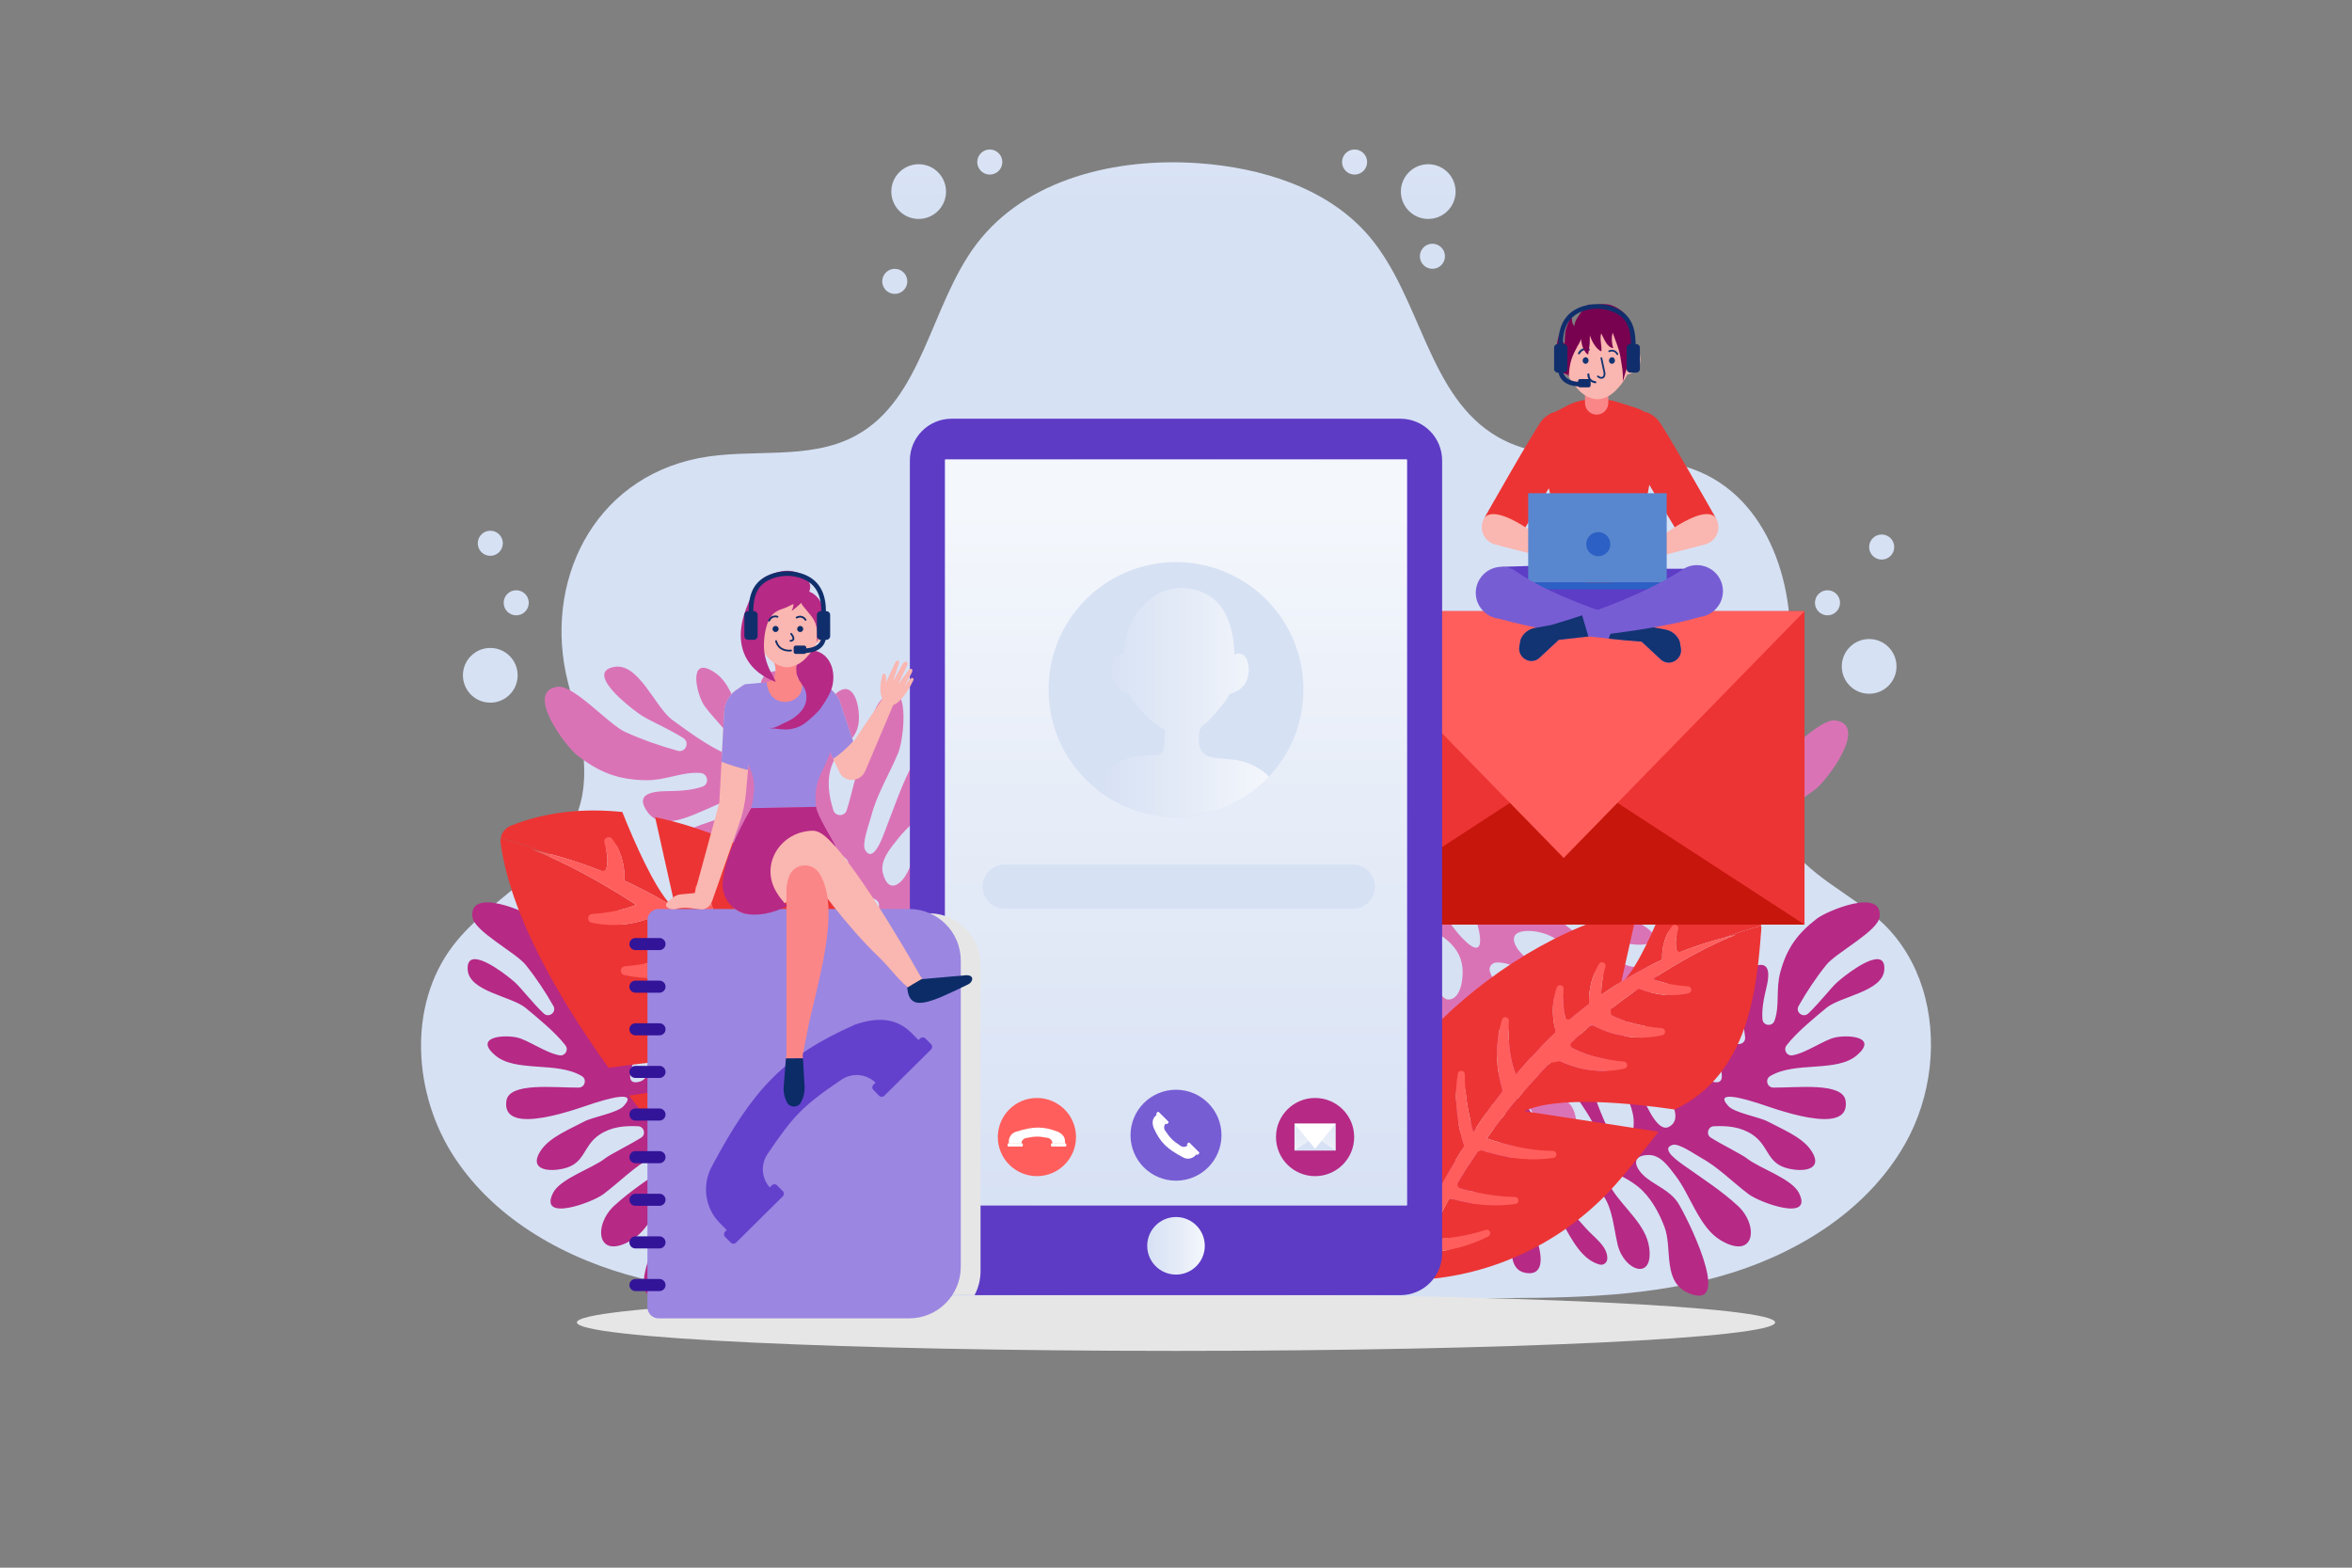 <svg xmlns="http://www.w3.org/2000/svg" xmlns:xlink="http://www.w3.org/1999/xlink" x="0" y="0" version="1.1" viewBox="0 0 750 500" style="enable-background:new 0 0 750 500" xml:space="preserve"><rect x="0" y="0" width="750" height="500" fill="#808080" stroke="none"/><g id="BACKGROUND"><g><g><linearGradient id="SVGID_1_" x1="375" x2="375" y1="65.224" y2="-51.744" gradientUnits="userSpaceOnUse"><stop offset=".002" style="stop-color:#d6e1f4"/><stop offset=".604" style="stop-color:#e7edf8"/><stop offset="1" style="stop-color:#f4f7fc"/></linearGradient><path style="fill:url(#SVGID_1_)" d="M613.06,315.2c-2.449-7.778-6.603-14.915-12.577-20.653 c-10.157-9.755-24.75-15.254-31.608-27.554c-8.559-15.349-1.638-34.188,1.078-51.551c3.911-25.01-4.49-54.758-27.707-64.848 c-20.228-8.791-45.47-0.231-64.6-11.209c-22.294-12.794-24.395-44.397-41.032-63.992c-13.227-15.578-34.59-21.916-54.338-23.33 c-26.2-1.876-55.157,4.903-70.972,25.876c-14.695,19.489-16.962,49.266-38.378,60.974c-14.94,8.168-33.452,3.909-50.154,7.217 c-33.841,6.703-49.605,39.768-41.723,71.264c3.383,13.515,7.851,27.838,3.366,41.028c-6.402,18.827-28.054,27.476-40.065,43.324 c-14.498,19.13-12.575,47.494,0.648,67.527c13.223,20.032,35.734,32.452,59.001,38.349c23.267,5.897,47.559,5.976,71.562,6.02 c65.309,0.12,130.618,0.24,195.926,0.359c25.343,0.046,51.037,0.049,75.512-6.525c24.476-6.574,48.008-20.626,60.505-42.674 C615.916,349.961,618.104,331.22,613.06,315.2z"/></g><g><g><linearGradient id="SVGID_00000073702159075293703470000008202634657511463304_" x1="156.344" x2="156.344" y1="65.225" y2="-51.743" gradientUnits="userSpaceOnUse"><stop offset=".002" style="stop-color:#d6e1f4"/><stop offset=".604" style="stop-color:#e7edf8"/><stop offset="1" style="stop-color:#f4f7fc"/></linearGradient><circle style="fill:url(#SVGID_00000073702159075293703470000008202634657511463304_)" cx="156.344" cy="215.383" r="8.726"/><linearGradient id="SVGID_00000064330575160646807240000002386245640991989141_" x1="164.613" x2="164.613" y1="-18.283" y2="-212.142" gradientUnits="userSpaceOnUse"><stop offset=".002" style="stop-color:#d6e1f4"/><stop offset=".604" style="stop-color:#e7edf8"/><stop offset="1" style="stop-color:#f4f7fc"/></linearGradient><circle style="fill:url(#SVGID_00000064330575160646807240000002386245640991989141_)" cx="164.613" cy="192.257" r="4"/><linearGradient id="SVGID_00000028319796311622779500000004828366994128344759_" x1="156.344" x2="156.344" y1="-116.836" y2="-310.691" gradientUnits="userSpaceOnUse"><stop offset=".002" style="stop-color:#d6e1f4"/><stop offset=".604" style="stop-color:#e7edf8"/><stop offset="1" style="stop-color:#f4f7fc"/></linearGradient><path style="fill:url(#SVGID_00000028319796311622779500000004828366994128344759_)" d="M160.344,173.273c0,2.209-1.791,4-4,4 c-2.209,0-4-1.791-4-4c0-2.209,1.791-4,4-4C158.553,169.274,160.344,171.065,160.344,173.273z"/></g><g><linearGradient id="SVGID_00000026870445255131268970000007164581896403336856_" x1="596.027" x2="596.027" y1="62.383" y2="-54.585" gradientUnits="userSpaceOnUse"><stop offset=".002" style="stop-color:#d6e1f4"/><stop offset=".604" style="stop-color:#e7edf8"/><stop offset="1" style="stop-color:#f4f7fc"/></linearGradient><circle style="fill:url(#SVGID_00000026870445255131268970000007164581896403336856_)" cx="596.027" cy="212.542" r="8.726"/><linearGradient id="SVGID_00000179613285187976133870000018379166577456958123_" x1="582.746" x2="582.746" y1="-18.283" y2="-212.142" gradientUnits="userSpaceOnUse"><stop offset=".002" style="stop-color:#d6e1f4"/><stop offset=".604" style="stop-color:#e7edf8"/><stop offset="1" style="stop-color:#f4f7fc"/></linearGradient><circle style="fill:url(#SVGID_00000179613285187976133870000018379166577456958123_)" cx="582.746" cy="192.257" r="4"/><linearGradient id="SVGID_00000136400959224791736850000008066424393569718658_" x1="600.027" x2="600.027" y1="-115.634" y2="-309.49" gradientUnits="userSpaceOnUse"><stop offset=".002" style="stop-color:#d6e1f4"/><stop offset=".604" style="stop-color:#e7edf8"/><stop offset="1" style="stop-color:#f4f7fc"/></linearGradient><path style="fill:url(#SVGID_00000136400959224791736850000008066424393569718658_)" d="M596.027,174.475c0,2.209,1.791,4,4,4 c2.209,0,4-1.791,4-4c0-2.209-1.791-4-4-4C597.818,170.475,596.027,172.266,596.027,174.475z"/></g><g><linearGradient id="SVGID_00000080187017844949984130000014561481908819812487_" x1="455.434" x2="455.434" y1="65.224" y2="-51.744" gradientUnits="userSpaceOnUse"><stop offset=".002" style="stop-color:#d6e1f4"/><stop offset=".604" style="stop-color:#e7edf8"/><stop offset="1" style="stop-color:#f4f7fc"/></linearGradient><path style="fill:url(#SVGID_00000080187017844949984130000014561481908819812487_)" d="M449.569,67.564 c3.568,3.239,9.087,2.972,12.326-0.596c3.239-3.568,2.972-9.086-0.596-12.325c-3.568-3.239-9.086-2.972-12.325,0.596 C445.734,58.807,446.001,64.325,449.569,67.564z"/><linearGradient id="SVGID_00000145037534963224657930000006630707720303638943_" x1="431.951" x2="431.951" y1="74.127" y2="-119.734" gradientUnits="userSpaceOnUse"><stop offset=".002" style="stop-color:#d6e1f4"/><stop offset=".604" style="stop-color:#e7edf8"/><stop offset="1" style="stop-color:#f4f7fc"/></linearGradient><path style="fill:url(#SVGID_00000145037534963224657930000006630707720303638943_)" d="M429.262,54.644 c1.636,1.485,4.166,1.362,5.65-0.273c1.485-1.636,1.362-4.165-0.273-5.65c-1.635-1.485-4.165-1.363-5.65,0.273 C427.504,50.629,427.627,53.159,429.262,54.644z"/><linearGradient id="SVGID_00000165200983663935423500000015336570582375973556_" x1="456.768" x2="456.768" y1="41.111" y2="-152.746" gradientUnits="userSpaceOnUse"><stop offset=".002" style="stop-color:#d6e1f4"/><stop offset=".604" style="stop-color:#e7edf8"/><stop offset="1" style="stop-color:#f4f7fc"/></linearGradient><path style="fill:url(#SVGID_00000165200983663935423500000015336570582375973556_)" d="M454.079,84.699 c1.636,1.485,4.165,1.363,5.65-0.273c1.485-1.636,1.362-4.165-0.273-5.65c-1.636-1.485-4.165-1.363-5.65,0.273 C452.321,80.685,452.444,83.215,454.079,84.699z"/></g><g><linearGradient id="SVGID_00000132807541952667887690000008465834509813455032_" x1="292.941" x2="292.941" y1="65.224" y2="-51.744" gradientUnits="userSpaceOnUse"><stop offset=".002" style="stop-color:#d6e1f4"/><stop offset=".604" style="stop-color:#e7edf8"/><stop offset="1" style="stop-color:#f4f7fc"/></linearGradient><path style="fill:url(#SVGID_00000132807541952667887690000008465834509813455032_)" d="M298.806,67.564 c-3.568,3.239-9.087,2.972-12.326-0.596c-3.239-3.568-2.972-9.086,0.596-12.325c3.568-3.239,9.087-2.972,12.326,0.596 C302.641,58.807,302.374,64.325,298.806,67.564z"/><linearGradient id="SVGID_00000021082622386047291590000016004124174658839692_" x1="315.622" x2="315.622" y1="74.127" y2="-119.734" gradientUnits="userSpaceOnUse"><stop offset=".002" style="stop-color:#d6e1f4"/><stop offset=".604" style="stop-color:#e7edf8"/><stop offset="1" style="stop-color:#f4f7fc"/></linearGradient><path style="fill:url(#SVGID_00000021082622386047291590000016004124174658839692_)" d="M318.31,54.644 c-1.636,1.485-4.165,1.362-5.65-0.273c-1.485-1.636-1.363-4.165,0.273-5.65c1.635-1.485,4.165-1.363,5.65,0.273 C320.068,50.629,319.946,53.159,318.31,54.644z"/><linearGradient id="SVGID_00000039848448720117584150000001831341202239733654_" x1="285.322" x2="285.322" y1="49.111" y2="-144.746" gradientUnits="userSpaceOnUse"><stop offset=".002" style="stop-color:#d6e1f4"/><stop offset=".604" style="stop-color:#e7edf8"/><stop offset="1" style="stop-color:#f4f7fc"/></linearGradient><path style="fill:url(#SVGID_00000039848448720117584150000001831341202239733654_)" d="M288.011,92.699 c-1.636,1.485-4.165,1.363-5.65-0.273c-1.485-1.636-1.362-4.165,0.273-5.65c1.636-1.485,4.165-1.363,5.65,0.273 C289.769,88.685,289.647,91.215,288.011,92.699z"/></g></g></g></g><g id="OBJECTS"><g><path style="fill:#e6e6e6" d="M566.047,421.771c0,5.016-85.535,9.083-191.047,9.083s-191.047-4.066-191.047-9.083 c0-5.016,85.535-9.082,191.047-9.082S566.047,416.755,566.047,421.771z"/><g><g><g><g><path style="fill:#b62985" d="M579.383,292.975c-6.257,4.827-9.617,9.454-11.689,17.123 c-1.472,5.479-0.12,10.656-1.841,15.453c-0.716,1.997-3.688,1.631-3.845-0.478c-0.21-2.772,0.255-5.762,0.856-8.356 c0.763-3.298,3.174-11.313-4.118-8.327c-7.093,2.911-3.101,14.278-2.27,22.408c0.258,2.52-3.482,3.083-3.92,0.587 c-1.252-7.261,0.351-19.022-7.816-19.582c-9.482-0.65-1.054,17.445,0.724,21.404c1.128,2.505,7.266,13.795,0.429,11.738 c-3.855-1.156-5.131-10.194-5.692-13.362c-0.559-3.175,0.676-10.288-1.815-12.519c-4.176-3.754-6.317,2.095-6.661,5.437 c-0.775,7.555,8.944,15.601,8.88,23.138c-0.021,1.76-2.166,2.592-3.404,1.351c-2.119-2.118-3.804-4.324-5.167-7.421 c-1.733-3.949-0.91-7.806-2.184-11.384c-3.474-9.704-8.147,3.442-4.592,9.842c1.602,2.879,13.38,15.382,7.234,19.193 c-0.019,0.012-0.028,0.018-0.045,0.022c-0.12,0.077-0.246,0.145-0.38,0.211c-0.037,0.024-0.08,0.038-0.115,0.054 c-0.018,0.012-0.035,0.016-0.052,0.021c-5.768,2.271-12.778-22.833-13.767-26.404c-0.721-2.654,0.697-4.99,1.026-7.572 c0.119-0.904-0.417-1.76-1.265-2.098c-11.973-4.765-4.682,15.433-2.323,20.044c2.026,3.95,4.947,8.859,5.336,13.316 c0.373,4.35-1.252,11.393-5.751,6.869c-2.499-2.52-5.542-11-6.827-14.493c-1.613-4.384-1.434-8.533-2.207-13.05 c-0.621-3.618-3.468-10.966-7.561-6.293c-2.057,2.347-0.691,8.981-0.032,11.701c2.006,8.245,13.762,17.588,11.181,26.671 c-0.36,1.24-1.801,1.87-2.908,1.19c-6.285-3.811-9.36-17.982-11.461-23.799c-0.781-2.166-1.392-4.598-1.538-6.902 c-0.146-2.377,1.548-5.391,0.951-7.668c-1.821-6.988-7.44-2.968-9.241,1.366c-3.778,9.066,1.371,16.356,7.829,22.097 c3.347,2.968,15.21,15.26,4.795,16.4c-10.057,1.1-7.175-11.096-10.214-16.516c-2.125-3.789-6.26-4.759-8.579-8.424 c-2.008-3.167-1.591-7.169-5.15-9.42c-3.692-2.336-6.795-1.706-7.273,2.72c-0.432,3.927,3.222,7.63,5.786,10.179 c3.094,3.071,7.813,4.925,10.092,8.74c1.499,2.515,2.667,9.145-1.416,10.149c-4.055,0.986-12.942-11.145-14.967-13.942 c-5.18-7.145-6.038-11.459-5.968-19.423c0.011-0.809-0.483-1.529-1.223-1.85c-5.824-2.51-7.984,4.766-6.69,9.842 c1.511,5.863,5.937,9.926,10.42,13.692c2.711,2.28,11.516,8.043,9.697,12.063c-2.572,5.675-10.232,1.355-11.6-1.902 c-2.218-5.287-0.975-8.305-6.753-12.148c-3.664-2.425-8.288-5.697-12.819-6.199c-5.936-0.659-8.495,3.072-3.389,7.475 c3.746,3.214,9.064,3.03,13.461,5.123c5.002,2.377,9.448,9.393,2.553,12.816c-3.397,1.679-9.627,0.733-14.04-0.235 c-1.228-0.27-2.396,0.667-2.401,1.921c-0.004,1.175-0.017,2.579-0.07,3.831c-0.012,0.307-0.03,0.605-0.044,0.889 c-0.068,1.289,1.097,2.283,2.365,2.045c3.446-0.635,6.607-1.674,9.907-2.659c1.589-0.47,3.209-0.933,4.908-1.324 c0.034-0.008,0.067-0.017,0.093-0.027c4.105-0.959,5.714-1.011,6.877,0.825c0.499,0.769,0.908,1.876,1.394,3.39 c0.976,3.051,4.222,18.722,9.929,11.947c3.859-4.582-3.923-11.026-4.167-15.276c-0.015-0.258-0.018-0.497-0.015-0.727 c0.012-6.284,5.494-4.573,8.747-1.18c0.312,0.315,0.597,0.648,0.856,0.99c3.488,4.604,3.727,10.507,3.685,15.989 c-0.04,3.695-1.132,10.736,4.342,11.69c7.855,1.366,4.159-10.08,2.309-13.601c-2.094-4.004-11.865-13.699-4.033-13.785 c12.954-0.138,14.028,21.629,25.318,24.726c1.2,0.327,2.399-0.571,2.462-1.804c0.211-4.039-4.42-6.987-6.878-9.839 c-1.678-1.95-9.773-10.521-9.454-12.59c0.615-3.998,7.746-2.918,10.645-1.535c7.3,3.461,7.343,12.611,8.99,19.411 c2.044,8.436,11.433,11.649,10.075,1.066c-0.946-7.424-8.184-12.724-11.898-18.729c-5.67-9.152,4.151-4.176,8.313-0.831 c3.917,3.157,6.636,8.117,8.434,12.819c2.726,7.139-0.954,17.968,8.302,21.39c13.757,5.077-1.479-25.281-4.063-29.155 c-2.44-3.659-6.618-5.228-9.892-7.766c-3.505-2.716-5.694-7.266,0.602-7.379c3.901-0.066,6.543,3.979,8.55,6.565 c4.792,6.162,7.549,16.599,14.513,20.686c10.902,6.39,12.138-4.824,5.374-11.053c-5.182-4.785-11.1-8.564-16.732-12.565 c-1.754-1.243-8.314-5.576-4.026-6.861c1.965-0.586,7.028,2.997,8.64,3.875c6.019,3.284,10.203,7.834,15.639,11.896 c3.545,2.646,20.579,8.903,16.018-0.372c-2.28-4.641-12.511-7.856-16.54-11.013c-1.825-1.426-7.699-4.249-11.578-6.673 c-1.642-1.028-0.976-3.56,0.96-3.652c4.29-0.211,8.523,0.169,12.282,2.671c5.492,3.661,4.412,9.306,11.712,10.883 c5.715,1.23,11.133-0.244,6.695-6.28c-2.914-3.962-9.247-6.504-13.479-8.768c-2.782-1.485-10.551-2.736-12.575-4.921 c-5.2-5.608,6.747-1.771,9.227-1.012c4.043,1.245,29.866,11.314,28.14-0.669c-0.857-5.982-15.115-4.175-23.028-4.226 c-2.001-0.01-2.74-2.652-1.03-3.675c8.037-4.826,21.154-1.033,27.693-6.673c6.557-5.651-2.147-6.623-6.938-5.655 c-3.367,0.676-9.449,5.064-13.691,5.707c-1.736,0.271-2.923-1.746-1.86-3.15c3.188-4.204,9.389-9.21,12.685-11.952 c4.56-3.792,18.02-5.187,18.505-12.178c0.483-6.984-7.999-1.58-12.669,2.029c-1.034,0.798-1.874,1.512-2.397,1.978 c-1.972,1.777-5.644,6.598-9.163,9.92c-1.654,1.56-4.232-0.42-3.099-2.397c2.596-4.549,5.537-9.006,8.857-13.126 c3.149-3.919,16.464-10.702,16.977-15.287C600.408,282.964,582.456,290.597,579.383,292.975z"/></g></g><g><g><path style="fill:#da73b6" d="M579.117,251.537c-7.036,5.516-13.047,7.911-22.033,8.047 c-6.418,0.088-11.718-2.837-17.457-2.287c-2.389,0.229-2.816,3.59-0.547,4.35c2.981,1.003,6.39,1.326,9.402,1.39 c3.829,0.082,13.29-0.328,7.984,6.836c-5.168,6.966-16.521-0.578-25.204-3.755c-2.692-0.985-4.35,2.959-1.735,4.135 c7.613,3.397,20.957,4.916,19.295,14.027c-1.93,10.579-19.423-3.705-23.269-6.758c-2.432-1.934-13.102-11.811-12.752-3.741 c0.193,4.55,9.749,8.467,13.066,9.965c3.326,1.498,11.469,2.126,13.222,5.479c2.952,5.625-4.058,6.344-7.819,5.789 c-8.501-1.255-14.616-14.155-22.898-16.185c-1.936-0.468-3.447,1.653-2.43,3.356c1.732,2.913,3.681,5.376,6.697,7.734 c3.847,3,8.306,3.173,11.875,5.566c9.673,6.514-6.045,7.975-12.071,2.293c-2.71-2.559-13.139-18.958-19.03-13.281 c-0.018,0.017-0.027,0.026-0.036,0.043c-0.118,0.11-0.227,0.23-0.337,0.358c-0.036,0.034-0.064,0.077-0.091,0.111 c-0.018,0.017-0.027,0.034-0.037,0.052c-4.098,5.692,21.477,20.374,25.117,22.453c2.709,1.53,5.666,0.625,8.589,0.985 c1.024,0.122,1.814,0.947,1.948,1.971c1.889,14.457-18.228,0.833-22.627-3.037c-3.767-3.323-8.336-7.893-13.114-9.562 c-4.666-1.621-12.842-1.802-9.135,4.393c2.066,3.443,10.518,9.143,13.99,11.524c4.358,2.991,8.957,3.95,13.695,6.057 c3.794,1.689,11.059,6.858,4.794,10.044c-3.146,1.602-10.04-1.745-12.839-3.225c-8.482-4.497-15.452-19.991-26.131-19.692 c-1.461,0.049-2.552,1.454-2.115,2.857c2.428,7.954,17.11,15.274,22.904,19.199c2.158,1.46,4.654,2.807,7.141,3.609 c2.566,0.823,6.343-0.196,8.673,1.093c7.156,3.944,1.181,8.985-4.073,9.753c-10.995,1.616-17.553-6.06-22.049-14.742 c-2.322-4.497-12.495-20.931-16.647-9.827c-4.008,10.722,10.168,10.959,15.265,15.802c3.562,3.386,3.475,8.19,6.846,11.755 c2.913,3.084,7.417,3.741,8.894,8.272c1.533,4.699-0.023,7.926-5.009,7.217c-4.427-0.62-7.469-5.659-9.55-9.181 c-2.506-4.248-3.224-9.94-6.772-13.502c-2.34-2.344-9.285-5.472-11.523-1.275c-2.211,4.172,8.615,17.297,11.118,20.297 c6.392,7.671,10.883,9.814,19.635,11.956c0.89,0.214,1.542,0.956,1.688,1.857c1.129,7.085-7.45,7.427-12.657,4.593 c-6.008-3.291-9.23-9.276-12.11-15.241c-1.745-3.608-5.61-14.869-10.525-13.994c-6.94,1.24-4.338,10.843-1.147,13.25 c5.18,3.905,8.835,3.384,11.439,10.79c1.638,4.694,3.938,10.675,3.225,15.784c-0.932,6.692-5.736,8.459-9.141,1.633 c-2.481-5.003-0.797-10.783-1.867-16.188c-1.213-6.148-7.668-12.977-13.342-6.37c-2.788,3.257-3.486,10.352-3.654,15.461 c-0.047,1.422-1.399,2.441-2.776,2.097c-1.29-0.324-2.833-0.699-4.221-0.991c-0.34-0.073-0.672-0.136-0.987-0.199 c-1.432-0.284-2.198-1.839-1.583-3.163c1.656-3.601,3.676-6.778,5.676-10.122c0.958-1.612,1.917-3.259,2.819-5.013 c0.019-0.034,0.037-0.069,0.056-0.095c2.195-4.234,2.701-5.984,1.011-7.771c-0.704-0.761-1.804-1.518-3.329-2.473 c-3.074-1.92-19.353-9.846-10.333-14.216c6.099-2.954,10.998,7.374,15.59,8.826c0.278,0.088,0.54,0.158,0.792,0.219 c6.894,1.738,6.545-4.75,3.732-9.263c-0.258-0.43-0.544-0.835-0.848-1.214c-4.077-5.108-10.482-7.015-16.506-8.496 c-4.063-0.986-12.088-1.75-11.609-8.018c0.691-8.994,12.212-1.752,15.558,1.258c3.807,3.412,11.715,16.828,13.992,8.264 c3.761-14.166-19.808-21.409-20.059-34.652c-0.024-1.407,1.294-2.471,2.665-2.198c4.488,0.895,6.429,6.794,8.872,10.284 c1.67,2.384,8.814,13.648,11.171,13.875c4.555,0.44,5.358-7.681,4.649-11.246c-1.762-8.969-11.783-11.566-18.78-15.267 c-8.681-4.592-9.588-15.782,1.638-11.345c7.878,3.106,11.672,12.52,17.223,18.265c8.456,8.767,5.736-3.388,3.227-8.884 c-2.37-5.175-7.051-9.539-11.707-12.82c-7.069-4.978-19.968-3.96-21.142-15.063c-1.734-16.5,27.311,8.666,30.838,12.579 c3.332,3.695,3.888,8.714,5.759,13.011c2.002,4.601,6.381,8.268,8.259,1.396c1.16-4.26-2.54-8.283-4.817-11.205 c-5.422-6.971-16.098-12.903-18.639-21.678c-3.969-13.735,8.672-11.966,13.618-2.813c3.803,7.015,6.297,14.558,9.116,21.848 c0.874,2.27,3.797,10.671,6.401,6.327c1.19-1.991-1.327-8.542-1.842-10.554c-1.924-7.516-5.747-13.371-8.687-20.463 c-1.913-4.624-4.028-25.047,4.871-17.46c4.454,3.793,5.128,15.908,7.467,21.205c1.055,2.399,2.514,9.627,4.092,14.556 c0.669,2.087,3.632,2.061,4.272-0.035c1.427-4.646,2.189-9.393,0.493-14.212c-2.484-7.042-8.975-7.431-8.671-15.875 c0.243-6.609,3.369-12.14,8.752-5.592c3.532,4.299,4.555,11.952,5.858,17.224c0.853,3.464,0.06,12.332,1.892,15.16 c4.7,7.264,3.821-6.905,3.68-9.836c-0.238-4.78-4.084-35.902,8.575-30.671c6.321,2.607,0.366,17.738-1.782,26.429 c-0.547,2.197,2.144,3.744,3.743,2.153c7.531-7.469,7.027-22.909,15.033-28.507c8.023-5.616,6.664,4.2,4.268,9.183 c-1.68,3.504-8.186,8.95-10.073,13.423c-0.781,1.829,1.1,3.692,2.936,2.917c5.499-2.324,12.716-7.729,16.641-10.579 c5.429-3.943,10.708-18.314,18.51-16.898c7.793,1.416-0.496,9.211-5.755,13.327c-1.164,0.911-2.18,1.633-2.836,2.077 c-2.498,1.667-8.808,4.351-13.43,7.284c-2.172,1.379-0.719,4.757,1.764,4.065c5.712-1.579,11.419-3.562,16.862-6.055 c5.175-2.361,16.323-15.072,21.493-14.357C595.953,231.271,582.58,248.83,579.117,251.537z"/></g></g><g><g><g><path style="fill:#ec3434" d="M507.528,326.803l0.003,0.002c-0.204,0.173-0.411,0.348-0.62,0.521 C507.117,327.15,507.324,326.975,507.528,326.803z"/><path style="fill:#ec3434" d="M462.176,382.163l0.003,0.002c-0.079,0.136-0.155,0.279-0.233,0.42 C462.024,382.444,462.098,382.303,462.176,382.163z"/><path style="fill:#ec3434" d="M450.959,406.525c0.211-0.56,0.425-1.112,0.642-1.668c0.196-0.505,0.394-1.007,0.596-1.503 c0.516-1.298,1.045-2.581,1.585-3.849c2.727-0.075,5.279-0.349,7.657-0.772c2.406-0.428,1.858-4.023-0.572-3.758 c-2.084,0.227-3.892,0.333-5.269,0.381c0.52-1.146,1.044-2.281,1.58-3.403c0.238-0.507,0.48-1.006,0.721-1.506 c0.902-1.849,1.82-3.669,2.76-5.452c0.189-0.365,0.383-0.727,0.577-1.088c0.308-0.585,0.625-1.164,0.935-1.738 c0.003-0.001,0.004-0.002,0.007-0.003c2.474,0.766,4.857,1.31,7.135,1.674c2.434,0.389,3.124-3.185,0.722-3.735 c-2.435-0.558-4.444-1.149-5.812-1.588c0.638-1.109,1.285-2.204,1.935-3.284c0.265-0.441,0.532-0.881,0.803-1.319 c0.371-0.603,0.745-1.205,1.119-1.801c0.248-0.396,0.497-0.787,0.746-1.179c0.236-0.368,0.472-0.736,0.708-1.099 c0.219-0.339,0.436-0.675,0.659-1.008c0.202-0.31,0.405-0.616,0.605-0.919c0.292-0.442,0.59-0.879,0.883-1.316 c0.001,0,0.001,0,0.002-0.001c3.398,1.24,6.641,2.055,9.695,2.547c2.415,0.389,3.11-3.187,0.725-3.735 c-4.666-1.072-7.754-2.262-7.754-2.262s-0.196,0.129-0.503,0.332c0.298-0.421,0.594-0.845,0.894-1.262 c0.314-0.435,0.626-0.867,0.938-1.294c0.35-0.478,0.7-0.952,1.054-1.424c0.088-0.121,0.181-0.243,0.27-0.364 c0.28-0.372,0.561-0.745,0.844-1.115c0.037-0.051,0.077-0.105,0.117-0.154c0.17-0.227,0.34-0.448,0.515-0.671 c0.727-0.949,1.459-1.883,2.193-2.802c0.341-0.427,0.683-0.85,1.023-1.269c0.326-0.401,0.653-0.797,0.98-1.194 c0.247-0.298,0.496-0.599,0.745-0.895c0.297-0.356,0.593-0.709,0.891-1.061c0.4-0.475,0.806-0.945,1.208-1.41 c0.03-0.036,0.06-0.071,0.093-0.105c0.347-0.407,0.697-0.806,1.05-1.204c0.12-0.135,0.239-0.271,0.359-0.406 c0.269-0.306,0.539-0.608,0.809-0.91c0.422-0.471,0.846-0.937,1.267-1.4c0.222-0.242,0.444-0.484,0.667-0.726 c0.102-0.111,0.204-0.222,0.308-0.331c0.215-0.232,0.432-0.464,0.647-0.696c0.077-0.084,0.154-0.165,0.231-0.246 c0.321-0.343,0.642-0.681,0.964-1.02c0.999-1.049,2-2.073,3-3.079c0.62-0.105,1.218-0.207,1.838-0.313 c3.382,1.66,8.678,3.564,15.031,3.455c2.291-0.039,2.573-3.347,0.322-3.772c-4.042-0.764-8.449-2.082-12.05-4.353 c1.619-1.515,3.232-2.971,4.835-4.374c0.26-0.231,0.525-0.458,0.785-0.684c0.479-0.414,0.958-0.828,1.431-1.233 c0.298-0.034,0.598-0.069,0.896-0.103c3.311,1.738,8.959,3.988,15.852,3.869c2.301-0.04,2.593-3.346,0.331-3.773 c-3.982-0.752-8.318-2.042-11.89-4.25c0-0.001,0-0.001,0-0.001c0.441-0.35,0.883-0.694,1.321-1.038 c0.346-0.271,0.693-0.537,1.036-0.802c0.528-0.406,1.052-0.807,1.575-1.2c0.433-0.327,0.862-0.649,1.292-0.966 c1.711-1.269,3.395-2.477,5.042-3.619l0.003,0.002c2.02,0.833,4.73,1.679,7.895,1.991c2.338,0.231,2.911-3.192,0.627-3.741 c-1.368-0.328-2.733-0.746-4.038-1.276c0.262-0.172,0.521-0.341,0.779-0.507c0.23-0.145,0.457-0.293,0.682-0.437 c0.934-0.6,1.857-1.18,2.757-1.734c0.629-0.386,1.247-0.763,1.857-1.13c0.214-0.129,0.423-0.252,0.635-0.378 c0.316-0.19,0.635-0.377,0.947-0.562c1.747-1.025,3.408-1.959,4.966-2.804c0.182-0.102,0.365-0.2,0.547-0.297 c1.095-0.59,2.137-1.135,3.124-1.639c0.316-0.161,0.628-0.317,0.93-0.471c1.825-0.91,3.43-1.667,4.782-2.275 c0.111-0.051,0.221-0.099,0.332-0.149c0.323-0.143,0.633-0.28,0.93-0.409c0.101-0.042,0.197-0.083,0.288-0.124 c0.532-0.226,1.007-0.423,1.415-0.587c0.097-0.037,0.191-0.075,0.278-0.11c0.672-0.264,1.134-0.429,1.378-0.503 c-1.34,0.303-2.667,0.624-3.982,0.967c4.659-1.763,8.708-3.014,11.914-3.851c0.065,0.385,0.049,0.784,0.019,1.193 c-1.413,19.129-3.988,46.18-27.555,57.422c-13.712-1.996-37.455-4.495-47.991,0.533l42.76,6.549 c-4.469,5.882-8.758,11.112-12.39,15.375c-15.699,18.429-38.118,29.942-62.303,31.753c-1.541,0.116-2.833,0.173-3.844,0.197 c0.206-0.559,0.415-1.115,0.625-1.667C450.937,406.578,450.949,406.55,450.959,406.525z"/><path style="opacity:.5;fill:#ec3434" d="M447.901,401.229c0.691-1.516,1.39-3.018,2.097-4.51 c-0.002,0.003,0.001,0.005,0.001,0.005C449.294,398.217,448.593,399.717,447.901,401.229z"/><path style="opacity:.5;fill:#ec3434" d="M506.701,320.18c-0.307,0.234-0.611,0.469-0.917,0.707 c0.303-0.24,0.609-0.478,0.916-0.712L506.701,320.18z"/><path style="opacity:.5;fill:#ec3434" d="M477.18,350.521c-0.756,1.006-1.506,2.026-2.247,3.051 C475.674,352.542,476.423,351.522,477.18,350.521z"/><path style="opacity:.5;fill:#ec3434" d="M544.124,300.694c0.772-0.244,1.551-0.475,2.333-0.703 C545.675,300.219,544.896,300.454,544.124,300.694z"/><path style="opacity:.5;fill:#ec3434" d="M530.015,306.096c-1.542,0.704-3.062,1.441-4.563,2.208 c1.499-0.769,3.021-1.508,4.563-2.213L530.015,306.096z"/><path style="opacity:.5;fill:#ec3434" d="M484.909,340.912c1.28-1.486,2.579-2.941,3.902-4.362 C487.491,337.973,486.192,339.429,484.909,340.912z"/><path style="opacity:.5;fill:#ec3434" d="M483.382,342.708c0,0-0.003-0.002-0.001-0.005 c0.507-0.603,1.014-1.201,1.528-1.791C484.396,341.507,483.889,342.105,483.382,342.708z"/><path style="opacity:.5;fill:#ec3434" d="M466.922,365.49c-1.043,1.663-2.07,3.346-3.09,5.051 c1.012-1.706,2.042-3.391,3.089-5.055C466.92,365.488,466.922,365.49,466.922,365.49z"/><path style="opacity:.5;fill:#ec3434" d="M469.828,360.973l-0.001-0.005c1.662-2.522,3.364-4.991,5.106-7.397 C473.194,355.985,471.493,358.453,469.828,360.973z"/><path style="opacity:.5;fill:#ec3434" d="M452.341,391.848c0.26-0.531,0.522-1.058,0.786-1.583 c-0.261,0.527-0.523,1.053-0.783,1.585L452.341,391.848z"/><path style="opacity:.5;fill:#ec3434" d="M459.961,377.264c1.263-2.269,2.55-4.505,3.862-6.705 C462.514,372.762,461.227,374.997,459.961,377.264z"/><path style="fill:#ec3434" d="M549.68,299.108c-0.534,0.138-1.065,0.277-1.593,0.424c-0.544,0.151-1.087,0.302-1.63,0.458 c-0.782,0.229-1.561,0.459-2.333,0.703c-0.78,0.243-1.551,0.491-2.317,0.749c-0.383,0.124-0.764,0.254-1.146,0.388 c-1.909,0.659-3.785,1.358-5.633,2.103c-0.798-1.477-0.766-3.474-0.404-5.414c0.315-1.686-2.028-2.484-2.811-0.958 c-1.665,3.242-1.868,6.56-1.799,8.531c-1.542,0.704-3.064,1.444-4.563,2.213c-0.502,0.252-1,0.51-1.495,0.776 c-0.496,0.26-0.993,0.528-1.482,0.797c-0.492,0.267-0.981,0.541-1.467,0.817c-0.462,0.26-0.917,0.522-1.374,0.79 c-0.509,0.296-1.018,0.597-1.521,0.901c4.369-4.627,9.472-16.361,12.459-23.838c9.865-1.018,19.531-0.057,28.448,3.5 c1.392,0.556,2.358,1.785,2.586,3.206c-3.208,0.837-7.261,2.09-11.923,3.854C549.681,299.108,549.68,299.108,549.68,299.108z"/><path style="fill:#ec3434" d="M515.388,314.086c-0.087,0.056-0.176,0.111-0.262,0.167c-0.32,0.207-0.641,0.414-0.959,0.623 c-0.398,0.262-0.795,0.529-1.192,0.795c-0.244,0.16-0.484,0.323-0.723,0.486c-0.288,0.197-0.577,0.399-0.867,0.599 c-0.25,0.172-0.499,0.345-0.744,0.521c-0.015,0.01-0.028,0.021-0.043,0.03c-0.035-1.931,0.197-3.894,0.558-5.738 c0.353-1.805-2.213-2.547-2.878-0.831c-1.387,3.579-1.649,6.983-1.579,9.437c-0.307,0.234-0.613,0.472-0.916,0.712 c-0.307,0.233-0.61,0.474-0.911,0.716c-0.306,0.238-0.607,0.48-0.905,0.724c-0.301,0.242-0.601,0.489-0.899,0.733 c-0.301,0.242-0.598,0.491-0.893,0.742c-0.3,0.247-0.599,0.498-0.891,0.751c-0.592,0.499-1.178,1.008-1.758,1.524 c-0.745-2.34-1.02-4.906-1.046-7.323c-0.02-1.829-2.688-2.017-2.988-0.212c-0.73,4.386-0.029,8.235,0.648,10.616 c-0.24,0.221-0.474,0.445-0.71,0.673c-0.07,0.068-0.141,0.136-0.211,0.204c-0.215,0.198-0.426,0.402-0.635,0.609 c-0.116,0.113-0.236,0.227-0.352,0.341c-0.47,0.457-0.935,0.917-1.398,1.383c-0.272,0.271-0.547,0.545-0.816,0.822 c-0.267,0.275-0.539,0.551-0.808,0.828c-0.272,0.276-0.541,0.554-0.806,0.838c-0.535,0.557-1.067,1.122-1.593,1.694 c-1.323,1.421-2.622,2.876-3.902,4.362c-0.514,0.59-1.021,1.188-1.528,1.791c-1.615-4.061-2.31-8.669-2.322-13.685 c-0.004-1.813-2.633-2.05-2.98-0.271c-1.64,8.424-0.059,15.655,1.037,19.237c-0.219,0.277-0.437,0.559-0.65,0.845 c-0.112,0.141-0.222,0.287-0.333,0.433c-0.177,0.225-0.347,0.452-0.519,0.681c-0.144,0.192-0.288,0.383-0.434,0.577 c-0.757,1.002-1.507,2.021-2.247,3.051c-1.742,2.406-3.444,4.875-5.106,7.397c-0.815-2.802-2.003-7.596-2.503-13.112 c-0.17-1.876-2.931-1.816-3,0.065c-0.187,5.095,0.436,11.023,2.598,17.564c-1.047,1.664-2.077,3.349-3.089,5.055 c-0.001,0.007-0.005,0.013-0.009,0.018c-1.312,2.201-2.599,4.436-3.862,6.705c-0.375,0.671-0.745,1.341-1.114,2.015 c-1.394-6.682-1.909-35.517-2.079-51.163c16.987-17.521,41.352-33.192,65.428-38.251l-5.179,23.195 c-0.389,0.239-0.778,0.483-1.164,0.729C515.696,313.885,515.54,313.986,515.388,314.086z"/><path style="fill:#ec3434" d="M458.777,379.414c-0.276,0.507-0.55,1.012-0.824,1.522c-0.276,0.508-0.55,1.017-0.822,1.531 c-0.271,0.511-0.544,1.026-0.814,1.542c-0.268,0.513-0.538,1.03-0.808,1.55c-0.27,0.516-0.535,1.036-0.799,1.556 c-0.534,1.041-1.062,2.091-1.584,3.149c-0.264,0.525-0.525,1.051-0.786,1.583c-3.239-5.039-5.296-10.87-6.597-16.011 c-0.474-1.874-3.299-1.257-2.932,0.641c1.575,8.169,5.359,16.517,7.186,20.24c-0.707,1.492-1.405,2.995-2.097,4.51 c-0.35,0.755-0.691,1.516-1.033,2.277c-0.344,0.759-0.685,1.524-1.024,2.292c-1.917-2.643-3.515-5.585-4.852-8.637 c-8.285-18.889-5.671-40.522,5.886-57.336C447.92,362.386,457.46,377.436,458.777,379.414z"/></g></g><path style="fill:#ec3434" d="M458.777,379.414c-0.276,0.507-0.55,1.012-0.824,1.522c-0.276,0.508-0.55,1.017-0.822,1.531 c-0.271,0.511-0.544,1.026-0.814,1.542c-0.268,0.513-0.538,1.03-0.808,1.55c-0.27,0.516-0.535,1.036-0.799,1.556 c-0.534,1.041-1.062,2.091-1.584,3.149c-0.264,0.525-0.525,1.051-0.786,1.583c-3.199-4.977-5.315-10.562-6.701-15.462 c-0.561-1.983-3.55-1.256-3.115,0.758c1.701,7.878,5.646,15.851,7.473,19.574c-0.707,1.492-1.405,2.995-2.097,4.51 c-0.35,0.755-0.691,1.516-1.033,2.277c-0.344,0.759-0.685,1.524-1.024,2.292c-1.917-2.643-3.515-5.585-4.852-8.637 c-8.285-18.889-5.671-40.522,5.886-57.336C447.92,362.386,457.46,377.436,458.777,379.414z"/><path style="fill:#ff5e5c" d="M447.901,401.229c0.692-1.511,1.393-3.012,2.097-4.506c0,0-0.003-0.002-0.001-0.005 c-2.381-4.853-8.091-17.571-7.893-27.502c0.027-1.37,2.023-1.498,2.242-0.146c0.995,6.124,3.2,15.317,7.995,22.777l0.003,0.002 c0.26-0.531,0.522-1.058,0.783-1.585c0.522-1.058,1.05-2.108,1.584-3.149c0.265-0.52,0.529-1.04,0.799-1.556 c0.269-0.521,0.539-1.037,0.808-1.55c0.27-0.516,0.543-1.03,0.814-1.542c0.273-0.514,0.546-1.024,0.822-1.531 c0.273-0.51,0.548-1.015,0.824-1.522c0.022-0.046,0.046-0.086,0.07-0.135c0.369-0.674,0.739-1.344,1.114-2.015 c1.266-2.268,2.553-4.503,3.862-6.705c0.004-0.005,0.008-0.011,0.009-0.018c1.02-1.705,2.047-3.387,3.09-5.051 c0,0-0.003-0.002-0.001-0.005c-2.982-9.023-3.036-16.882-2.075-22.993c0.216-1.376,2.246-1.23,2.242,0.162 c-0.022,7.614,1.676,14.659,2.739,18.314l0.001,0.005c1.665-2.52,3.366-4.989,5.105-7.401c0.741-1.025,1.491-2.045,2.247-3.051 c0.146-0.194,0.29-0.386,0.434-0.577c0.172-0.229,0.341-0.456,0.519-0.681c0.111-0.146,0.221-0.292,0.333-0.433 c0.098-0.131,0.197-0.262,0.297-0.391c0.217-0.282,0.293-0.647,0.194-0.99c-1.236-4.275-2.837-12.744-0.011-22.228 c0.381-1.278,2.277-0.94,2.204,0.391c-0.343,6.345,0.257,12.128,2.231,17.092c-0.002,0.003,0.001,0.005,0.001,0.005 c0.507-0.603,1.014-1.201,1.527-1.796c1.283-1.484,2.582-2.939,3.902-4.362c0.526-0.573,1.058-1.137,1.593-1.694 c0.266-0.284,0.535-0.562,0.806-0.838c0.269-0.278,0.541-0.553,0.808-0.828c0.269-0.278,0.543-0.551,0.816-0.822 c0.464-0.465,0.928-0.926,1.398-1.383c0.116-0.113,0.236-0.227,0.352-0.341c0.209-0.206,0.42-0.411,0.635-0.609 c0.07-0.068,0.141-0.136,0.211-0.204c0.074-0.071,0.148-0.142,0.222-0.213c0.295-0.282,0.419-0.694,0.318-1.09 c-0.791-3.091-1.445-8.113,0.421-13.541c0.435-1.264,2.295-0.896,2.197,0.437c-0.196,2.68-0.18,5.858,0.459,8.838 c0.18,0.84,1.186,1.187,1.84,0.629c0.132-0.113,0.265-0.225,0.398-0.337c0.292-0.253,0.591-0.504,0.891-0.751 c0.295-0.251,0.592-0.5,0.893-0.742c0.298-0.244,0.598-0.491,0.899-0.733c0.298-0.244,0.599-0.486,0.905-0.724 c0.301-0.242,0.604-0.482,0.911-0.716c0.306-0.238,0.61-0.474,0.917-0.707l-0.001-0.005c-0.091-3.204,0.383-8.026,3.186-12.742 c0.674-1.133,2.412-0.375,2.052,0.893c-0.754,2.651-1.396,5.859-1.339,8.982c0.015-0.009,0.028-0.021,0.043-0.03 c0.244-0.176,0.494-0.348,0.744-0.521c0.29-0.2,0.579-0.402,0.867-0.599c0.239-0.163,0.478-0.327,0.723-0.486 c0.397-0.267,0.794-0.533,1.192-0.795c0.318-0.209,0.638-0.416,0.959-0.623c0.087-0.056,0.176-0.111,0.262-0.167 c0.151-0.1,0.307-0.2,0.464-0.296c0.386-0.246,0.774-0.49,1.164-0.729c0.362-0.23,0.726-0.451,1.096-0.676 c0.503-0.305,1.012-0.605,1.521-0.901c0.456-0.269,0.911-0.53,1.374-0.79c0.486-0.276,0.975-0.549,1.467-0.817 c0.49-0.269,0.986-0.537,1.482-0.797c0.495-0.265,0.993-0.524,1.495-0.776c1.501-0.767,3.021-1.504,4.563-2.208l-0.001-0.005 c-0.085-2.413,0.239-6.846,3.154-10.686c0.755-0.995,2.32-0.175,1.966,1.023c-0.605,2.046-1.025,4.435-0.548,6.342 c0.162,0.648,0.876,0.986,1.498,0.742c1.506-0.589,3.031-1.15,4.577-1.683c0.382-0.133,0.762-0.264,1.146-0.388 c0.765-0.257,1.537-0.506,2.317-0.749c0.773-0.239,1.551-0.475,2.333-0.703c0.543-0.156,1.087-0.307,1.63-0.458 c0.528-0.146,1.059-0.286,1.593-0.424c0.005-0.001,0.007-0.003,0.011-0.004c1.314-0.342,2.642-0.663,3.982-0.967 c-0.244,0.074-0.706,0.238-1.378,0.503c-0.087,0.035-0.182,0.073-0.278,0.11c-0.408,0.164-0.883,0.361-1.415,0.587 c-0.091,0.04-0.188,0.081-0.288,0.124c-0.297,0.129-0.607,0.266-0.93,0.409c-0.111,0.051-0.221,0.099-0.332,0.149 c-1.352,0.608-2.957,1.365-4.782,2.275c-0.302,0.154-0.614,0.31-0.93,0.471c-0.987,0.504-2.029,1.049-3.124,1.639 c-0.183,0.098-0.365,0.195-0.547,0.297c-1.558,0.845-3.219,1.78-4.966,2.804c-0.312,0.184-0.631,0.372-0.947,0.562 c-0.212,0.126-0.421,0.249-0.635,0.378c-0.61,0.367-1.228,0.744-1.857,1.13c-0.9,0.555-1.823,1.134-2.757,1.734 c-0.225,0.145-0.453,0.292-0.682,0.437c-0.258,0.166-0.518,0.335-0.779,0.507c3.694,1.499,7.87,2.101,11.216,2.322 c1.304,0.086,1.438,1.946,0.163,2.229c-6.572,1.457-12.296-0.054-15.863-1.526l-0.003-0.002 c-1.648,1.143-3.331,2.35-5.042,3.619c-0.43,0.317-0.859,0.639-1.292,0.966c-0.523,0.393-1.047,0.794-1.575,1.2 c-0.342,0.265-0.69,0.531-1.036,0.802c-0.004,0.003-0.009,0.007-0.013,0.01c0.079,0.933,0.079,0.93,0.157,1.863 c5.203,2.729,11.587,3.794,16.178,4.204c1.281,0.114,1.4,1.939,0.145,2.226c-10.048,2.298-18.435-1.116-22.55-3.362 l-0.003-0.002c-0.204,0.172-0.411,0.347-0.617,0.522c-0.41,0.352-0.824,0.71-1.238,1.067c-0.26,0.226-0.525,0.453-0.785,0.684 c-1.233,1.079-2.471,2.189-3.714,3.334c-0.566,0.521-0.457,1.456,0.219,1.822c5.256,2.846,11.795,3.943,16.472,4.359 c1.279,0.114,1.4,1.938,0.148,2.225c-8.647,1.977-16.063-0.276-20.586-2.374c-1.04,0.192-2.053,0.38-3.093,0.572 c-0.808,0.818-1.616,1.649-2.423,2.496c-0.322,0.338-0.643,0.677-0.964,1.02c-0.073,0.076-0.146,0.152-0.218,0.231 c-0.225,0.242-0.449,0.484-0.674,0.725c-0.1,0.105-0.197,0.211-0.294,0.317c-0.222,0.242-0.444,0.484-0.667,0.726 c-0.421,0.463-0.845,0.929-1.267,1.4c-0.27,0.302-0.54,0.603-0.809,0.91c-0.12,0.135-0.239,0.271-0.359,0.406 c-0.353,0.398-0.703,0.798-1.05,1.204c-0.033,0.034-0.063,0.069-0.093,0.105c-0.402,0.465-0.808,0.936-1.208,1.41 c-0.298,0.351-0.594,0.705-0.891,1.061c-0.249,0.296-0.498,0.597-0.745,0.895c-0.327,0.396-0.654,0.793-0.98,1.194 c-0.34,0.42-0.682,0.842-1.023,1.269c-0.734,0.919-1.466,1.853-2.193,2.802c-0.175,0.223-0.346,0.445-0.515,0.671 c-0.04,0.049-0.079,0.103-0.117,0.154c-0.283,0.37-0.564,0.743-0.844,1.115c-0.089,0.121-0.181,0.243-0.27,0.364 c-0.353,0.472-0.704,0.946-1.054,1.424c-0.312,0.427-0.624,0.86-0.938,1.294c-0.3,0.417-0.596,0.841-0.894,1.262 c0.307-0.203,0.503-0.332,0.503-0.332s9.775,3.765,20.823,3.936c1.394,0.021,1.538,2.051,0.158,2.243 c-6.098,0.848-13.908,0.661-22.823-2.435c-0.49,0.161-0.826,0.272-1.315,0.434c-0.132,0.196-0.264,0.392-0.394,0.59 c-0.201,0.303-0.403,0.608-0.605,0.919c-0.223,0.332-0.439,0.669-0.659,1.008c-0.237,0.363-0.472,0.731-0.708,1.099 c-0.249,0.391-0.498,0.783-0.746,1.179c-0.374,0.597-0.748,1.198-1.119,1.801c-0.27,0.438-0.538,0.877-0.803,1.319 c-0.409,0.68-0.816,1.365-1.221,2.056c-0.369,0.629-0.049,1.442,0.65,1.649c3.796,1.127,10.388,2.726,17.505,2.832 c1.389,0.021,1.533,2.048,0.157,2.24c-5.692,0.796-12.88,0.691-21.069-1.844l-0.003-0.002c-0.078,0.141-0.152,0.281-0.23,0.422 c-0.237,0.437-0.476,0.877-0.71,1.321c-0.194,0.361-0.388,0.723-0.577,1.088c-0.941,1.783-1.859,3.603-2.76,5.452 c-0.242,0.5-0.483,1-0.721,1.506c-0.272,0.569-0.54,1.141-0.807,1.717c-0.359,0.774,0.243,1.649,1.094,1.596 c4.035-0.249,10.146-0.971,16.263-2.989c1.333-0.44,2.112,1.437,0.861,2.075c-5.036,2.57-11.721,4.788-20.086,5.129 c-0.438,0.018-0.831,0.281-1,0.685c-0.443,1.053-0.879,2.116-1.305,3.189c-0.202,0.496-0.4,0.999-0.596,1.503 c-0.216,0.555-0.431,1.108-0.642,1.668c-0.01,0.025-0.023,0.054-0.032,0.084c-0.12,0.315-0.239,0.632-0.358,0.95 c-0.162,0.433-0.574,0.726-1.037,0.734c-0.2,0.004-0.383,0.007-0.548,0.009c-0.251,0.002-0.464,0.001-0.635,0 c-0.328-0.003-0.638-0.144-0.851-0.394c-0.435-0.512-0.856-1.039-1.262-1.579c-0.245-0.326-0.29-0.762-0.125-1.134 c0.251-0.565,0.503-1.129,0.757-1.689C447.21,402.744,447.551,401.983,447.901,401.229z"/></g></g><g><g><g><path style="fill:#b62985" d="M170.617,292.975c6.257,4.827,9.617,9.454,11.689,17.123c1.472,5.479,0.12,10.656,1.84,15.453 c0.716,1.997,3.688,1.631,3.845-0.478c0.21-2.772-0.255-5.762-0.856-8.356c-0.763-3.298-3.174-11.313,4.118-8.327 c7.093,2.911,3.101,14.278,2.27,22.408c-0.258,2.52,3.482,3.083,3.92,0.587c1.252-7.261-0.351-19.022,7.816-19.582 c9.482-0.65,1.054,17.445-0.724,21.404c-1.128,2.505-7.266,13.795-0.429,11.738c3.855-1.156,5.131-10.194,5.692-13.362 c0.559-3.175-0.676-10.288,1.815-12.519c4.176-3.754,6.317,2.095,6.661,5.437c0.775,7.555-8.944,15.601-8.88,23.138 c0.02,1.76,2.166,2.592,3.404,1.351c2.118-2.118,3.804-4.324,5.167-7.421c1.733-3.949,0.91-7.806,2.184-11.384 c3.474-9.704,8.147,3.442,4.591,9.842c-1.602,2.879-13.379,15.382-7.234,19.193c0.019,0.012,0.028,0.018,0.045,0.022 c0.12,0.077,0.246,0.145,0.38,0.211c0.037,0.024,0.08,0.038,0.115,0.054c0.018,0.012,0.035,0.016,0.052,0.021 c5.768,2.271,12.778-22.833,13.767-26.404c0.721-2.654-0.697-4.99-1.026-7.572c-0.119-0.904,0.417-1.76,1.265-2.098 c11.973-4.765,4.682,15.433,2.323,20.044c-2.026,3.95-4.947,8.859-5.336,13.316c-0.373,4.35,1.252,11.393,5.751,6.869 c2.499-2.52,5.543-11,6.827-14.493c1.613-4.384,1.434-8.533,2.207-13.05c0.621-3.618,3.467-10.966,7.561-6.293 c2.057,2.347,0.691,8.981,0.032,11.701c-2.006,8.245-13.762,17.588-11.181,26.671c0.36,1.24,1.801,1.87,2.908,1.19 c6.285-3.811,9.36-17.982,11.461-23.799c0.781-2.166,1.392-4.598,1.538-6.902c0.146-2.377-1.548-5.391-0.951-7.668 c1.821-6.988,7.44-2.968,9.241,1.366c3.778,9.066-1.371,16.356-7.829,22.097c-3.347,2.968-15.21,15.26-4.795,16.4 c10.057,1.1,7.175-11.096,10.214-16.516c2.125-3.789,6.26-4.759,8.58-8.424c2.008-3.167,1.59-7.169,5.15-9.42 c3.692-2.336,6.795-1.706,7.273,2.72c0.432,3.927-3.222,7.63-5.786,10.179c-3.094,3.071-7.813,4.925-10.092,8.74 c-1.499,2.515-2.667,9.145,1.416,10.149c4.055,0.986,12.942-11.145,14.967-13.942c5.18-7.145,6.038-11.459,5.967-19.423 c-0.01-0.809,0.483-1.529,1.223-1.85c5.824-2.51,7.984,4.766,6.69,9.842c-1.511,5.863-5.937,9.926-10.42,13.692 c-2.711,2.28-11.516,8.043-9.697,12.063c2.572,5.675,10.232,1.355,11.6-1.902c2.218-5.287,0.975-8.305,6.753-12.148 c3.664-2.425,8.288-5.697,12.819-6.199c5.936-0.659,8.495,3.072,3.389,7.475c-3.746,3.214-9.064,3.03-13.461,5.123 c-5.003,2.377-9.448,9.393-2.553,12.816c3.397,1.679,9.627,0.733,14.04-0.235c1.228-0.27,2.396,0.667,2.401,1.921 c0.004,1.175,0.018,2.579,0.07,3.831c0.012,0.307,0.03,0.605,0.044,0.889c0.068,1.289-1.097,2.283-2.365,2.045 c-3.446-0.635-6.607-1.674-9.907-2.659c-1.589-0.47-3.209-0.933-4.908-1.324c-0.034-0.008-0.067-0.017-0.093-0.027 c-4.105-0.959-5.714-1.011-6.877,0.825c-0.499,0.769-0.908,1.876-1.394,3.39c-0.976,3.051-4.222,18.722-9.929,11.947 c-3.859-4.582,3.923-11.026,4.167-15.276c0.015-0.258,0.018-0.497,0.015-0.727c-0.012-6.284-5.494-4.573-8.747-1.18 c-0.313,0.315-0.597,0.648-0.856,0.99c-3.488,4.604-3.727,10.507-3.685,15.989c0.04,3.695,1.132,10.736-4.342,11.69 c-7.855,1.366-4.159-10.08-2.309-13.601c2.094-4.004,11.865-13.699,4.033-13.785c-12.954-0.138-14.028,21.629-25.318,24.726 c-1.2,0.327-2.398-0.571-2.463-1.804c-0.21-4.039,4.42-6.987,6.878-9.839c1.678-1.95,9.773-10.521,9.454-12.59 c-0.615-3.998-7.746-2.918-10.645-1.535c-7.3,3.461-7.343,12.611-8.991,19.411c-2.044,8.436-11.433,11.649-10.075,1.066 c0.946-7.424,8.184-12.724,11.898-18.729c5.67-9.152-4.151-4.176-8.313-0.831c-3.917,3.157-6.636,8.117-8.434,12.819 c-2.726,7.139,0.954,17.968-8.302,21.39c-13.757,5.077,1.479-25.281,4.063-29.155c2.44-3.659,6.618-5.228,9.892-7.766 c3.505-2.716,5.694-7.266-0.602-7.379c-3.901-0.066-6.543,3.979-8.55,6.565c-4.792,6.162-7.549,16.599-14.513,20.686 c-10.902,6.39-12.138-4.824-5.374-11.053c5.182-4.785,11.1-8.564,16.732-12.565c1.754-1.243,8.314-5.576,4.026-6.861 c-1.965-0.586-7.028,2.997-8.64,3.875c-6.019,3.284-10.203,7.834-15.639,11.896c-3.545,2.646-20.579,8.903-16.018-0.372 c2.28-4.641,12.511-7.856,16.54-11.013c1.825-1.426,7.699-4.249,11.579-6.673c1.642-1.028,0.975-3.56-0.96-3.652 c-4.291-0.211-8.523,0.169-12.282,2.671c-5.492,3.661-4.412,9.306-11.712,10.883c-5.715,1.23-11.133-0.244-6.695-6.28 c2.914-3.962,9.247-6.504,13.48-8.768c2.782-1.485,10.551-2.736,12.575-4.921c5.2-5.608-6.747-1.771-9.227-1.012 c-4.043,1.245-29.866,11.314-28.14-0.669c0.857-5.982,15.115-4.175,23.028-4.226c2.001-0.01,2.74-2.652,1.03-3.675 c-8.037-4.826-21.154-1.033-27.693-6.673c-6.557-5.651,2.147-6.623,6.938-5.655c3.367,0.676,9.449,5.064,13.691,5.707 c1.736,0.271,2.923-1.746,1.86-3.15c-3.188-4.204-9.389-9.21-12.685-11.952c-4.56-3.792-18.02-5.187-18.505-12.178 c-0.483-6.984,7.999-1.58,12.669,2.029c1.034,0.798,1.874,1.512,2.397,1.978c1.972,1.777,5.645,6.598,9.163,9.92 c1.654,1.56,4.232-0.42,3.099-2.397c-2.596-4.549-5.537-9.006-8.857-13.126c-3.149-3.919-16.464-10.702-16.977-15.287 C149.592,282.964,167.544,290.597,170.617,292.975z"/></g></g><g><g><path style="fill:#da73b6" d="M183.944,240.793c7.036,5.516,13.047,7.911,22.033,8.047 c6.418,0.088,11.718-2.837,17.457-2.287c2.389,0.229,2.816,3.59,0.547,4.35c-2.981,1.003-6.389,1.326-9.402,1.39 c-3.829,0.082-13.29-0.328-7.984,6.836c5.168,6.966,16.52-0.578,25.204-3.755c2.692-0.985,4.351,2.959,1.735,4.135 c-7.613,3.396-20.957,4.916-19.295,14.027c1.93,10.579,19.423-3.705,23.269-6.758c2.432-1.934,13.102-11.811,12.752-3.741 c-0.193,4.55-9.749,8.467-13.066,9.965c-3.325,1.498-11.469,2.126-13.222,5.479c-2.952,5.625,4.058,6.344,7.818,5.789 c8.501-1.255,14.616-14.155,22.898-16.185c1.936-0.468,3.447,1.653,2.43,3.356c-1.732,2.913-3.681,5.376-6.697,7.734 c-3.847,3-8.306,3.173-11.875,5.567c-9.673,6.514,6.045,7.974,12.071,2.293c2.711-2.559,13.139-18.957,19.03-13.28 c0.018,0.017,0.027,0.025,0.036,0.043c0.118,0.11,0.227,0.23,0.337,0.358c0.036,0.034,0.064,0.077,0.092,0.111 c0.018,0.017,0.027,0.034,0.037,0.052c4.098,5.692-21.477,20.374-25.117,22.453c-2.709,1.53-5.666,0.626-8.589,0.985 c-1.024,0.122-1.814,0.947-1.948,1.971c-1.889,14.457,18.228,0.833,22.627-3.037c3.767-3.323,8.336-7.893,13.114-9.562 c4.666-1.621,12.842-1.802,9.135,4.393c-2.066,3.443-10.518,9.143-13.99,11.524c-4.357,2.991-8.957,3.95-13.695,6.057 c-3.794,1.689-11.059,6.858-4.794,10.044c3.146,1.602,10.04-1.745,12.839-3.225c8.482-4.497,15.452-19.991,26.131-19.692 c1.461,0.049,2.552,1.454,2.115,2.857c-2.428,7.954-17.11,15.274-22.904,19.199c-2.158,1.459-4.654,2.807-7.141,3.609 c-2.566,0.823-6.343-0.196-8.673,1.094c-7.156,3.944-1.181,8.985,4.073,9.753c10.994,1.616,17.553-6.061,22.049-14.742 c2.322-4.497,12.495-20.931,16.647-9.827c4.008,10.722-10.168,10.959-15.265,15.802c-3.562,3.386-3.475,8.191-6.846,11.755 c-2.913,3.084-7.417,3.741-8.894,8.272c-1.533,4.699,0.023,7.926,5.009,7.217c4.426-0.62,7.469-5.659,9.55-9.181 c2.506-4.248,3.224-9.94,6.772-13.502c2.34-2.344,9.285-5.472,11.523-1.275c2.211,4.172-8.615,17.297-11.118,20.297 c-6.392,7.671-10.883,9.814-19.635,11.956c-0.889,0.214-1.542,0.956-1.688,1.857c-1.129,7.085,7.45,7.427,12.657,4.593 c6.008-3.291,9.23-9.276,12.11-15.241c1.745-3.608,5.611-14.869,10.525-13.994c6.94,1.24,4.337,10.843,1.147,13.25 c-5.18,3.905-8.835,3.384-11.439,10.79c-1.638,4.694-3.938,10.675-3.225,15.784c0.932,6.692,5.736,8.459,9.141,1.633 c2.481-5.003,0.797-10.783,1.867-16.188c1.213-6.148,7.668-12.977,13.342-6.37c2.788,3.257,3.486,10.352,3.654,15.461 c0.047,1.422,1.398,2.441,2.776,2.097c1.29-0.324,2.833-0.7,4.221-0.991c0.34-0.073,0.672-0.137,0.987-0.199 c1.432-0.284,2.198-1.839,1.583-3.163c-1.656-3.602-3.676-6.778-5.676-10.122c-0.958-1.612-1.917-3.259-2.819-5.013 c-0.019-0.034-0.037-0.069-0.056-0.095c-2.195-4.234-2.701-5.984-1.011-7.771c0.704-0.761,1.804-1.518,3.329-2.473 c3.074-1.92,19.353-9.846,10.334-14.216c-6.099-2.955-10.998,7.374-15.59,8.826c-0.278,0.088-0.54,0.159-0.792,0.22 c-6.895,1.738-6.545-4.75-3.732-9.263c0.258-0.43,0.544-0.835,0.848-1.214c4.077-5.108,10.482-7.015,16.506-8.496 c4.063-0.986,12.088-1.751,11.609-8.019c-0.691-8.994-12.212-1.752-15.558,1.258c-3.807,3.412-11.715,16.828-13.992,8.264 c-3.761-14.166,19.808-21.409,20.059-34.652c0.024-1.407-1.294-2.471-2.665-2.197c-4.488,0.895-6.43,6.794-8.872,10.284 c-1.67,2.384-8.814,13.648-11.171,13.875c-4.555,0.44-5.358-7.681-4.649-11.245c1.762-8.969,11.783-11.566,18.78-15.267 c8.681-4.591,9.588-15.782-1.638-11.344c-7.878,3.106-11.672,12.52-17.222,18.265c-8.456,8.767-5.736-3.388-3.227-8.884 c2.37-5.175,7.051-9.539,11.707-12.82c7.069-4.978,19.969-3.96,21.142-15.063c1.734-16.5-27.31,8.666-30.838,12.579 c-3.332,3.695-3.888,8.714-5.759,13.011c-2.002,4.601-6.381,8.268-8.259,1.396c-1.159-4.259,2.54-8.283,4.817-11.205 c5.422-6.971,16.098-12.903,18.64-21.678c3.969-13.735-8.672-11.966-13.618-2.813c-3.803,7.015-6.297,14.558-9.116,21.848 c-0.875,2.27-3.797,10.671-6.401,6.327c-1.19-1.991,1.328-8.542,1.842-10.554c1.924-7.516,5.747-13.371,8.687-20.463 c1.913-4.624,4.028-25.047-4.871-17.46c-4.454,3.794-5.128,15.908-7.467,21.205c-1.055,2.399-2.513,9.626-4.092,14.556 c-0.67,2.087-3.632,2.062-4.272-0.035c-1.427-4.646-2.189-9.393-0.493-14.212c2.484-7.042,8.975-7.431,8.671-15.875 c-0.244-6.61-3.37-12.14-8.752-5.592c-3.532,4.299-4.555,11.952-5.858,17.224c-0.853,3.464-0.06,12.332-1.892,15.16 c-4.7,7.264-3.821-6.905-3.68-9.836c0.238-4.78,4.084-35.902-8.575-30.671c-6.321,2.607-0.366,17.738,1.782,26.429 c0.547,2.197-2.144,3.744-3.743,2.153c-7.531-7.469-7.027-22.909-15.033-28.507c-8.023-5.616-6.664,4.2-4.268,9.183 c1.679,3.504,8.186,8.95,10.073,13.423c0.781,1.829-1.1,3.692-2.936,2.918c-5.499-2.324-12.716-7.729-16.641-10.579 c-5.429-3.943-10.708-18.314-18.51-16.898c-7.793,1.416,0.496,9.211,5.755,13.327c1.163,0.911,2.18,1.633,2.836,2.077 c2.498,1.667,8.808,4.351,13.43,7.284c2.172,1.379,0.719,4.757-1.764,4.065c-5.712-1.579-11.419-3.562-16.862-6.055 c-5.175-2.361-16.323-15.072-21.493-14.357C167.108,220.527,180.481,238.086,183.944,240.793z"/></g></g><g><g><g><path style="fill:#ec3434" d="M227.229,306.77l-0.003,0.002c0.255,0.215,0.513,0.434,0.774,0.65 C227.742,307.204,227.485,306.985,227.229,306.77z"/><path style="fill:#ec3434" d="M283.889,375.934l-0.003,0.003c0.099,0.17,0.193,0.348,0.291,0.525 C284.079,376.285,283.987,376.11,283.889,375.934z"/><path style="fill:#ec3434" d="M297.903,406.371c-0.264-0.699-0.531-1.39-0.802-2.083c-0.244-0.63-0.492-1.258-0.744-1.878 c-0.644-1.621-1.306-3.225-1.98-4.809c-3.406-0.094-6.595-0.436-9.566-0.965c-3.006-0.534-2.321-5.026,0.714-4.696 c2.603,0.283,4.862,0.416,6.583,0.476c-0.65-1.432-1.305-2.85-1.974-4.252c-0.298-0.633-0.6-1.257-0.902-1.882 c-1.127-2.31-2.274-4.584-3.449-6.812c-0.236-0.457-0.478-0.908-0.721-1.359c-0.385-0.731-0.782-1.454-1.169-2.171 c-0.003-0.001-0.005-0.002-0.009-0.003c-3.091,0.957-6.069,1.636-8.915,2.092c-3.04,0.486-3.903-3.979-0.901-4.667 c3.042-0.697,5.552-1.435,7.262-1.984c-0.797-1.386-1.606-2.753-2.417-4.103c-0.331-0.552-0.665-1.101-1.003-1.647 c-0.464-0.754-0.93-1.505-1.398-2.251c-0.31-0.495-0.621-0.984-0.932-1.473c-0.295-0.46-0.59-0.919-0.885-1.373 c-0.273-0.423-0.544-0.844-0.822-1.259c-0.252-0.388-0.506-0.769-0.756-1.148c-0.365-0.552-0.738-1.099-1.103-1.645 c-0.001,0-0.001-0.001-0.002-0.001c-4.246,1.549-8.297,2.567-12.113,3.182c-3.017,0.486-3.885-3.982-0.906-4.667 c5.83-1.339,9.688-2.826,9.688-2.826s0.245,0.161,0.628,0.414c-0.372-0.526-0.743-1.056-1.117-1.577 c-0.392-0.543-0.782-1.083-1.172-1.617c-0.437-0.598-0.875-1.19-1.316-1.78c-0.111-0.151-0.227-0.303-0.337-0.454 c-0.35-0.465-0.701-0.931-1.055-1.393c-0.047-0.064-0.096-0.131-0.146-0.192c-0.212-0.283-0.425-0.56-0.644-0.838 c-0.908-1.186-1.823-2.352-2.74-3.501c-0.426-0.534-0.853-1.061-1.278-1.586c-0.407-0.501-0.816-0.996-1.224-1.491 c-0.308-0.372-0.619-0.748-0.931-1.118c-0.371-0.445-0.741-0.886-1.113-1.325c-0.5-0.593-1.008-1.181-1.51-1.762 c-0.038-0.044-0.076-0.089-0.117-0.131c-0.433-0.508-0.87-1.008-1.311-1.505c-0.149-0.169-0.299-0.338-0.448-0.507 c-0.336-0.383-0.674-0.76-1.011-1.137c-0.528-0.588-1.057-1.171-1.583-1.749c-0.277-0.302-0.555-0.604-0.833-0.907 c-0.127-0.139-0.254-0.277-0.385-0.414c-0.269-0.29-0.539-0.58-0.809-0.87c-0.096-0.105-0.192-0.206-0.289-0.307 c-0.401-0.429-0.803-0.851-1.204-1.274c-1.248-1.31-2.498-2.59-3.748-3.846c-0.775-0.132-1.522-0.259-2.296-0.391 c-4.225,2.073-10.841,4.452-18.78,4.317c-2.862-0.049-3.215-4.182-0.402-4.713c5.05-0.954,10.555-2.601,15.055-5.438 c-2.022-1.892-4.038-3.712-6.04-5.464c-0.324-0.289-0.655-0.572-0.981-0.855c-0.599-0.517-1.197-1.034-1.788-1.541 c-0.372-0.043-0.747-0.086-1.119-0.128c-4.136,2.171-11.193,4.982-19.804,4.833c-2.875-0.049-3.239-4.18-0.413-4.713 c4.975-0.94,10.392-2.552,14.855-5.31c0-0.001,0-0.001,0-0.002c-0.551-0.437-1.104-0.867-1.65-1.297 c-0.433-0.338-0.866-0.671-1.294-1.002c-0.66-0.507-1.314-1.008-1.967-1.5c-0.541-0.408-1.077-0.811-1.614-1.206 c-2.138-1.586-4.241-3.095-6.299-4.522l-0.003,0.003c-2.523,1.041-5.91,2.098-9.864,2.488 c-2.921,0.288-3.637-3.988-0.783-4.674c1.709-0.41,3.414-0.932,5.045-1.594c-0.327-0.214-0.651-0.426-0.973-0.633 c-0.287-0.182-0.571-0.366-0.853-0.546c-1.167-0.75-2.319-1.474-3.444-2.167c-0.785-0.482-1.558-0.953-2.32-1.411 c-0.267-0.16-0.529-0.314-0.793-0.471c-0.395-0.237-0.793-0.472-1.183-0.702c-2.183-1.28-4.258-2.448-6.205-3.504 c-0.227-0.128-0.455-0.249-0.684-0.371c-1.368-0.737-2.671-1.418-3.903-2.048c-0.394-0.201-0.784-0.396-1.162-0.588 c-2.279-1.137-4.285-2.083-5.974-2.843c-0.139-0.063-0.275-0.123-0.415-0.186c-0.404-0.179-0.791-0.349-1.162-0.511 c-0.126-0.052-0.246-0.104-0.36-0.154c-0.665-0.282-1.258-0.529-1.768-0.733c-0.121-0.046-0.239-0.094-0.348-0.137 c-0.839-0.33-1.417-0.536-1.722-0.628c1.674,0.379,3.332,0.78,4.975,1.208c-5.82-2.203-10.88-3.766-14.885-4.811 c-0.081,0.482-0.09,0.983-0.023,1.491c3.105,23.142,18.746,49.911,34.426,71.74c17.131-2.494,46.795-5.616,59.957,0.666 l-53.422,8.182c5.583,7.349,10.942,13.883,15.479,19.208c19.614,23.025,47.623,37.408,77.838,39.671 c1.925,0.144,3.539,0.217,4.803,0.246c-0.258-0.698-0.519-1.394-0.781-2.083 C297.932,406.438,297.916,406.403,297.903,406.371z"/><path style="opacity:.5;fill:#ec3434" d="M301.724,399.754c-0.864-1.894-1.736-3.771-2.619-5.635 c0.002,0.003-0.001,0.006-0.001,0.006C299.984,395.991,300.86,397.866,301.724,399.754z"/><path style="opacity:.5;fill:#ec3434" d="M228.262,298.496c0.383,0.292,0.763,0.586,1.146,0.884 c-0.379-0.3-0.761-0.598-1.145-0.889L228.262,298.496z"/><path style="opacity:.5;fill:#ec3434" d="M265.144,336.402c0.945,1.257,1.881,2.531,2.807,3.812 C267.026,338.927,266.09,337.654,265.144,336.402z"/><path style="opacity:.5;fill:#ec3434" d="M181.508,274.151c-0.965-0.305-1.938-0.593-2.915-0.879 C179.57,273.558,180.543,273.852,181.508,274.151z"/><path style="opacity:.5;fill:#ec3434" d="M199.135,280.9c1.926,0.88,3.826,1.8,5.701,2.759 c-1.872-0.961-3.774-1.884-5.7-2.764L199.135,280.9z"/><path style="opacity:.5;fill:#ec3434" d="M255.488,324.398c-1.599-1.856-3.222-3.674-4.875-5.45 C252.263,320.726,253.885,322.544,255.488,324.398z"/><path style="opacity:.5;fill:#ec3434" d="M257.396,326.642c0,0,0.003-0.002,0.001-0.006 c-0.633-0.753-1.267-1.501-1.909-2.238C256.129,325.141,256.763,325.888,257.396,326.642z"/><path style="opacity:.5;fill:#ec3434" d="M277.96,355.104c1.303,2.078,2.587,4.18,3.86,6.31 c-1.264-2.132-2.551-4.237-3.859-6.316C277.963,355.102,277.96,355.104,277.96,355.104z"/><path style="opacity:.5;fill:#ec3434" d="M274.329,349.461l0.001-0.006c-2.077-3.151-4.202-6.235-6.379-9.241 C270.124,343.228,272.249,346.313,274.329,349.461z"/><path style="opacity:.5;fill:#ec3434" d="M296.177,388.034c-0.325-0.664-0.652-1.322-0.982-1.977 c0.326,0.658,0.653,1.316,0.978,1.98L296.177,388.034z"/><path style="opacity:.5;fill:#ec3434" d="M286.656,369.814c-1.578-2.835-3.186-5.628-4.825-8.377 C283.467,364.189,285.075,366.982,286.656,369.814z"/><path style="fill:#ec3434" d="M174.567,272.17c0.667,0.172,1.331,0.347,1.99,0.529c0.679,0.189,1.358,0.378,2.037,0.573 c0.977,0.286,1.95,0.574,2.915,0.879c0.974,0.303,1.938,0.614,2.894,0.935c0.479,0.155,0.954,0.318,1.431,0.484 c2.385,0.823,4.729,1.697,7.037,2.627c0.997-1.846,0.957-4.341,0.505-6.764c-0.393-2.106,2.533-3.104,3.512-1.197 c2.08,4.051,2.334,8.196,2.247,10.658c1.926,0.88,3.828,1.804,5.7,2.764c0.627,0.315,1.25,0.638,1.868,0.969 c0.619,0.325,1.24,0.66,1.852,0.996c0.615,0.334,1.226,0.676,1.833,1.02c0.578,0.325,1.146,0.651,1.716,0.987 c0.636,0.37,1.271,0.745,1.9,1.126c-5.458-5.781-11.834-20.44-15.565-29.782c-12.324-1.272-24.402-0.071-35.542,4.373 c-1.74,0.694-2.946,2.231-3.23,4.005c4.008,1.046,9.071,2.61,14.897,4.815C174.565,272.169,174.566,272.17,174.567,272.17z"/><path style="fill:#ec3434" d="M217.409,290.882c0.108,0.07,0.22,0.138,0.328,0.209c0.4,0.259,0.801,0.517,1.198,0.779 c0.497,0.327,0.993,0.66,1.489,0.993c0.305,0.199,0.604,0.404,0.903,0.608c0.361,0.247,0.72,0.499,1.083,0.749 c0.312,0.215,0.624,0.43,0.929,0.651c0.019,0.012,0.035,0.026,0.054,0.038c0.044-2.412-0.246-4.865-0.697-7.169 c-0.441-2.255,2.765-3.182,3.595-1.039c1.733,4.471,2.06,8.724,1.972,11.79c0.383,0.292,0.766,0.589,1.145,0.889 c0.383,0.292,0.763,0.592,1.138,0.894c0.382,0.298,0.758,0.6,1.131,0.905c0.376,0.303,0.751,0.611,1.123,0.916 c0.376,0.302,0.747,0.613,1.115,0.927c0.375,0.308,0.749,0.622,1.114,0.938c0.74,0.624,1.472,1.259,2.196,1.904 c0.931-2.923,1.274-6.13,1.307-9.149c0.025-2.285,3.358-2.52,3.733-0.266c0.912,5.48,0.037,10.288-0.809,13.264 c0.299,0.276,0.592,0.556,0.887,0.841c0.088,0.085,0.176,0.17,0.264,0.255c0.268,0.247,0.532,0.502,0.793,0.76 c0.145,0.142,0.295,0.284,0.44,0.426c0.587,0.571,1.167,1.146,1.747,1.727c0.34,0.339,0.683,0.681,1.019,1.028 c0.334,0.344,0.673,0.688,1.009,1.035c0.34,0.345,0.676,0.691,1.007,1.047c0.669,0.696,1.333,1.401,1.99,2.116 c1.653,1.775,3.276,3.594,4.875,5.45c0.642,0.737,1.276,1.484,1.909,2.238c2.018-5.073,2.886-10.831,2.901-17.097 c0.005-2.265,3.29-2.562,3.723-0.338c2.049,10.524,0.074,19.559-1.296,24.033c0.274,0.346,0.547,0.698,0.813,1.055 c0.139,0.176,0.278,0.359,0.416,0.541c0.221,0.281,0.433,0.564,0.648,0.851c0.18,0.239,0.36,0.479,0.543,0.721 c0.946,1.252,1.882,2.525,2.807,3.812c2.177,3.006,4.302,6.09,6.379,9.241c1.019-3.501,2.503-9.491,3.128-16.382 c0.212-2.343,3.662-2.269,3.748,0.082c0.233,6.365-0.545,13.772-3.246,21.943c1.309,2.079,2.595,4.184,3.859,6.316 c0.001,0.009,0.006,0.016,0.011,0.023c1.639,2.75,3.247,5.542,4.825,8.377c0.468,0.838,0.931,1.675,1.392,2.518 c1.741-8.348,2.385-44.373,2.598-63.921c-21.222-21.89-51.664-41.468-81.742-47.789l6.47,28.979 c0.487,0.299,0.972,0.604,1.454,0.911C217.025,290.632,217.22,290.758,217.409,290.882z"/><path style="fill:#ec3434" d="M288.135,372.5c0.345,0.634,0.688,1.265,1.029,1.902c0.345,0.634,0.687,1.271,1.027,1.913 c0.338,0.639,0.679,1.281,1.017,1.926c0.335,0.641,0.672,1.286,1.009,1.937c0.338,0.645,0.668,1.295,0.999,1.944 c0.667,1.301,1.327,2.612,1.979,3.934c0.33,0.655,0.656,1.314,0.982,1.977c4.047-6.296,6.617-13.58,8.242-20.003 c0.592-2.341,4.121-1.57,3.664,0.801c-1.968,10.206-6.696,20.636-8.978,25.286c0.883,1.864,1.756,3.741,2.619,5.635 c0.437,0.943,0.864,1.894,1.291,2.844c0.43,0.948,0.856,1.904,1.279,2.863c2.395-3.302,4.392-6.978,6.062-10.791 c10.351-23.599,7.085-50.627-7.353-71.633C301.701,351.226,289.782,370.029,288.135,372.5z"/></g></g><path style="fill:#ec3434" d="M288.135,372.5c0.345,0.634,0.688,1.265,1.029,1.902c0.345,0.634,0.687,1.271,1.027,1.913 c0.338,0.639,0.679,1.281,1.017,1.926c0.335,0.641,0.672,1.286,1.009,1.937c0.338,0.645,0.668,1.295,0.999,1.944 c0.667,1.301,1.327,2.612,1.979,3.934c0.33,0.655,0.656,1.314,0.982,1.977c3.996-6.217,6.64-13.196,8.372-19.317 c0.701-2.477,4.435-1.569,3.892,0.947c-2.125,9.842-7.054,19.804-9.336,24.454c0.883,1.864,1.756,3.741,2.619,5.635 c0.437,0.943,0.864,1.894,1.291,2.844c0.43,0.948,0.856,1.904,1.279,2.863c2.395-3.302,4.392-6.978,6.062-10.791 c10.351-23.599,7.085-50.627-7.353-71.633C301.701,351.226,289.782,370.029,288.135,372.5z"/><path style="fill:#ff5e5c" d="M301.724,399.754c-0.865-1.888-1.74-3.763-2.62-5.629c0,0,0.003-0.002,0.001-0.006 c2.975-6.064,10.108-21.952,9.862-34.359c-0.034-1.711-2.527-1.872-2.801-0.182c-1.243,7.651-3.997,19.137-9.988,28.457 l-0.003,0.002c-0.326-0.664-0.652-1.322-0.978-1.98c-0.652-1.322-1.312-2.633-1.979-3.934c-0.331-0.65-0.661-1.299-0.999-1.944 c-0.337-0.651-0.674-1.296-1.009-1.937c-0.337-0.645-0.678-1.287-1.017-1.926c-0.341-0.642-0.682-1.279-1.027-1.913 c-0.342-0.637-0.684-1.268-1.029-1.902c-0.027-0.058-0.058-0.107-0.087-0.168c-0.461-0.843-0.924-1.68-1.392-2.518 c-1.581-2.833-3.19-5.625-4.825-8.377c-0.005-0.007-0.01-0.013-0.011-0.023c-1.274-2.13-2.558-4.232-3.86-6.31 c0,0,0.004-0.003,0.001-0.006c3.726-11.273,3.793-21.091,2.593-28.726c-0.27-1.719-2.806-1.537-2.801,0.203 c0.028,9.513-2.093,18.314-3.422,22.88l-0.001,0.006c-2.08-3.149-4.206-6.233-6.378-9.247 c-0.926-1.281-1.863-2.555-2.807-3.812c-0.183-0.243-0.363-0.482-0.543-0.721c-0.215-0.286-0.427-0.57-0.648-0.851 c-0.139-0.182-0.277-0.365-0.416-0.541c-0.122-0.164-0.246-0.327-0.371-0.489c-0.272-0.353-0.366-0.808-0.243-1.236 c1.544-5.341,3.544-15.921,0.014-27.77c-0.476-1.597-2.844-1.175-2.754,0.489c0.429,7.927-0.321,15.151-2.787,21.354 c0.002,0.003-0.001,0.006-0.001,0.006c-0.633-0.753-1.267-1.501-1.908-2.244c-1.602-1.854-3.225-3.672-4.875-5.45 c-0.657-0.715-1.321-1.42-1.99-2.116c-0.332-0.355-0.668-0.702-1.007-1.047c-0.336-0.347-0.675-0.691-1.009-1.035 c-0.336-0.347-0.679-0.689-1.019-1.028c-0.579-0.581-1.16-1.157-1.747-1.727c-0.145-0.142-0.295-0.284-0.44-0.426 c-0.261-0.258-0.525-0.513-0.793-0.76c-0.088-0.085-0.176-0.17-0.264-0.255c-0.092-0.089-0.185-0.178-0.277-0.266 c-0.369-0.353-0.524-0.868-0.398-1.362c0.988-3.861,1.805-10.136-0.526-16.918c-0.543-1.579-2.867-1.119-2.745,0.546 c0.245,3.348,0.225,7.318-0.573,11.042c-0.225,1.05-1.482,1.483-2.298,0.786c-0.165-0.141-0.331-0.282-0.497-0.422 c-0.365-0.316-0.739-0.63-1.114-0.938c-0.368-0.313-0.739-0.624-1.115-0.927c-0.373-0.305-0.747-0.613-1.123-0.916 c-0.372-0.305-0.748-0.607-1.131-0.905c-0.376-0.303-0.755-0.603-1.138-0.894c-0.382-0.298-0.762-0.592-1.146-0.884 l0.001-0.006c0.114-4.003-0.478-10.027-3.981-15.919c-0.842-1.416-3.014-0.469-2.563,1.116 c0.942,3.312,1.744,7.32,1.673,11.221c-0.019-0.012-0.035-0.026-0.054-0.038c-0.305-0.22-0.617-0.435-0.929-0.651 c-0.363-0.25-0.723-0.502-1.083-0.749c-0.299-0.204-0.598-0.408-0.903-0.608c-0.496-0.333-0.992-0.666-1.489-0.993 c-0.397-0.261-0.798-0.52-1.198-0.779c-0.108-0.07-0.22-0.138-0.328-0.209c-0.189-0.125-0.384-0.25-0.579-0.37 c-0.482-0.307-0.968-0.612-1.454-0.911c-0.452-0.288-0.907-0.564-1.369-0.844c-0.628-0.381-1.264-0.756-1.9-1.126 c-0.57-0.336-1.139-0.662-1.716-0.987c-0.607-0.345-1.218-0.686-1.833-1.02c-0.612-0.336-1.233-0.671-1.852-0.996 c-0.618-0.331-1.241-0.654-1.868-0.969c-1.875-0.958-3.775-1.879-5.701-2.759l0.001-0.006c0.106-3.014-0.298-8.553-3.94-13.351 c-0.944-1.244-2.898-0.219-2.456,1.279c0.756,2.557,1.28,5.54,0.684,7.924c-0.203,0.81-1.094,1.231-1.872,0.927 c-1.881-0.736-3.786-1.436-5.718-2.103c-0.477-0.166-0.952-0.33-1.431-0.484c-0.956-0.321-1.92-0.632-2.894-0.935 c-0.966-0.299-1.938-0.593-2.915-0.879c-0.678-0.195-1.358-0.384-2.037-0.573c-0.659-0.183-1.323-0.357-1.99-0.529 c-0.006-0.001-0.008-0.004-0.014-0.005c-1.642-0.428-3.301-0.829-4.975-1.208c0.304,0.092,0.883,0.298,1.722,0.628 c0.109,0.044,0.227,0.092,0.348,0.137c0.51,0.204,1.103,0.451,1.768,0.733c0.114,0.051,0.234,0.102,0.36,0.154 c0.371,0.162,0.758,0.332,1.162,0.511c0.139,0.063,0.276,0.123,0.415,0.186c1.689,0.76,3.695,1.705,5.974,2.843 c0.378,0.193,0.767,0.387,1.162,0.588c1.233,0.629,2.535,1.311,3.903,2.048c0.228,0.122,0.456,0.244,0.684,0.371 c1.947,1.056,4.022,2.224,6.205,3.504c0.39,0.23,0.788,0.465,1.183,0.702c0.264,0.157,0.526,0.311,0.793,0.471 c0.762,0.458,1.535,0.929,2.32,1.411c1.125,0.693,2.278,1.417,3.444,2.167c0.282,0.181,0.566,0.365,0.853,0.546 c0.322,0.208,0.647,0.419,0.973,0.633c-4.615,1.873-9.833,2.625-14.013,2.901c-1.629,0.107-1.797,2.431-0.203,2.785 c8.21,1.82,15.362-0.067,19.818-1.906l0.003-0.003c2.059,1.427,4.161,2.936,6.299,4.522c0.537,0.396,1.073,0.798,1.614,1.206 c0.653,0.492,1.308,0.992,1.967,1.5c0.428,0.331,0.861,0.664,1.294,1.002c0.005,0.004,0.011,0.009,0.016,0.013 c-0.099,1.165-0.098,1.162-0.197,2.328c-6.501,3.41-14.477,4.741-20.212,5.253c-1.601,0.143-1.749,2.422-0.181,2.781 c12.554,2.87,23.032-1.394,28.173-4.2l0.003-0.002c0.255,0.215,0.513,0.434,0.771,0.652c0.512,0.44,1.029,0.886,1.546,1.333 c0.325,0.283,0.656,0.566,0.981,0.855c1.54,1.348,3.088,2.735,4.64,4.165c0.707,0.651,0.572,1.819-0.274,2.277 c-6.566,3.555-14.736,4.926-20.58,5.446c-1.598,0.142-1.749,2.422-0.185,2.779c10.804,2.47,20.068-0.344,25.719-2.965 c1.299,0.24,2.564,0.475,3.864,0.715c1.01,1.022,2.019,2.061,3.027,3.119c0.402,0.423,0.804,0.845,1.204,1.274 c0.091,0.095,0.182,0.19,0.272,0.289c0.281,0.302,0.562,0.604,0.842,0.906c0.125,0.131,0.246,0.263,0.368,0.396 c0.278,0.302,0.555,0.604,0.833,0.907c0.526,0.579,1.055,1.161,1.583,1.749c0.337,0.377,0.675,0.754,1.011,1.137 c0.149,0.169,0.299,0.338,0.448,0.507c0.441,0.497,0.878,0.997,1.311,1.505c0.041,0.042,0.079,0.087,0.117,0.131 c0.502,0.581,1.009,1.169,1.51,1.762c0.372,0.439,0.741,0.88,1.113,1.325c0.312,0.37,0.623,0.746,0.931,1.118 c0.408,0.495,0.817,0.99,1.224,1.491c0.425,0.524,0.852,1.052,1.278,1.586c0.917,1.149,1.831,2.315,2.74,3.501 c0.219,0.278,0.432,0.555,0.644,0.838c0.05,0.061,0.099,0.129,0.146,0.192c0.354,0.463,0.704,0.928,1.055,1.393 c0.111,0.151,0.227,0.303,0.337,0.454c0.441,0.59,0.879,1.182,1.316,1.78c0.39,0.534,0.78,1.074,1.172,1.617 c0.375,0.521,0.745,1.051,1.117,1.577c-0.383-0.253-0.628-0.414-0.628-0.414s-12.212,4.704-26.015,4.918 c-1.741,0.027-1.922,2.562-0.197,2.802c7.619,1.059,17.376,0.826,28.513-3.042c0.612,0.202,1.031,0.34,1.643,0.542 c0.165,0.245,0.329,0.49,0.492,0.737c0.251,0.378,0.504,0.76,0.756,1.148c0.278,0.415,0.549,0.836,0.822,1.259 c0.296,0.454,0.591,0.914,0.885,1.373c0.311,0.489,0.622,0.978,0.932,1.473c0.468,0.746,0.934,1.497,1.398,2.251 c0.338,0.547,0.672,1.096,1.003,1.647c0.51,0.849,1.02,1.705,1.526,2.568c0.46,0.786,0.061,1.801-0.812,2.061 c-4.743,1.408-12.978,3.406-21.869,3.538c-1.736,0.026-1.915,2.558-0.196,2.799c7.112,0.994,16.092,0.863,26.323-2.304 l0.003-0.003c0.098,0.176,0.189,0.351,0.287,0.527c0.296,0.546,0.595,1.096,0.887,1.65c0.242,0.452,0.485,0.903,0.721,1.359 c1.175,2.228,2.322,4.502,3.449,6.812c0.302,0.625,0.604,1.249,0.902,1.882c0.339,0.711,0.675,1.426,1.008,2.145 c0.448,0.967-0.303,2.06-1.367,1.994c-5.041-0.311-12.676-1.213-20.318-3.734c-1.666-0.55-2.638,1.795-1.076,2.593 c6.291,3.211,14.643,5.982,25.095,6.408c0.547,0.022,1.038,0.351,1.25,0.855c0.553,1.315,1.098,2.644,1.631,3.985 c0.252,0.62,0.5,1.248,0.744,1.878c0.27,0.694,0.538,1.384,0.802,2.083c0.013,0.032,0.028,0.067,0.04,0.104 c0.15,0.394,0.299,0.79,0.448,1.187c0.203,0.542,0.717,0.906,1.295,0.917c0.25,0.004,0.478,0.008,0.685,0.012 c0.314,0.002,0.579,0.001,0.793-0.001c0.41-0.003,0.797-0.18,1.063-0.493c0.544-0.639,1.07-1.298,1.577-1.973 c0.306-0.407,0.362-0.952,0.156-1.417c-0.313-0.706-0.628-1.41-0.946-2.109C302.588,401.648,302.161,400.697,301.724,399.754z"/></g></g></g><g><rect x="421.841" y="194.923" style="fill:#ec3434" width="153.574" height="99.966"/><polygon style="fill:#c7160c" points="421.841 294.889 575.416 294.889 498.629 244.906"/><polygon style="fill:#ff5e5c" points="575.416 194.924 421.842 194.924 498.629 273.638"/></g><g><g><path style="fill:#5d3bc5" d="M459.863,146.869V399.77c0,7.346-5.958,13.313-13.314,13.313H303.451 c-7.356,0-13.314-5.967-13.314-13.313V146.869c0-7.356,5.958-13.323,13.314-13.323H446.55 C453.906,133.546,459.863,139.514,459.863,146.869z"/><linearGradient id="SVGID_00000144335760506081567910000004864414704805690545_" x1="301.376" x2="448.624" y1="265.497" y2="265.497" gradientUnits="userSpaceOnUse"><stop offset=".002" style="stop-color:#d6e1f4"/><stop offset=".604" style="stop-color:#e7edf8"/><stop offset="1" style="stop-color:#f4f7fc"/></linearGradient><rect x="301.376" y="146.571" style="fill:url(#SVGID_00000144335760506081567910000004864414704805690545_)" width="147.249" height="237.852"/><linearGradient id="SVGID_00000170275538146491241780000002845119655396097953_" x1="375" x2="375" y1="390.798" y2="162.769" gradientUnits="userSpaceOnUse"><stop offset=".002" style="stop-color:#d6e1f4"/><stop offset=".604" style="stop-color:#e7edf8"/><stop offset="1" style="stop-color:#f4f7fc"/></linearGradient><rect x="301.376" y="146.571" style="fill:url(#SVGID_00000170275538146491241780000002845119655396097953_)" width="147.249" height="237.852"/><g><g><circle style="fill:#ff5e5c" cx="330.649" cy="362.654" r="12.465"/><g><g><path style="fill:#fff" d="M339.604,364.006v0.741h-4.014v-0.052c0-0.868-0.619-1.613-1.472-1.773 c-3.02-0.567-3.943-0.549-6.958,0.056c-0.844,0.169-1.452,0.909-1.452,1.769l0,0h-4.014v-0.741 c0-1.411,0.931-2.653,2.285-3.05c5.53-1.723,8.546-1.824,13.341,0C338.773,361.648,339.604,362.595,339.604,364.006z"/><path style="fill:#fff" d="M321.541,365.682h4.369c0.135,0,0.244-0.109,0.244-0.244v-0.542 c0-0.135-0.109-0.244-0.244-0.244h-4.369c-0.135,0-0.244,0.109-0.244,0.244v0.542 C321.298,365.573,321.407,365.682,321.541,365.682z"/></g><path style="fill:#fff" d="M339.758,365.682h-4.369c-0.135,0-0.244-0.109-0.244-0.244v-0.542 c0-0.135,0.109-0.244,0.244-0.244h4.369c0.134,0,0.244,0.109,0.244,0.244v0.542 C340.001,365.573,339.892,365.682,339.758,365.682z"/></g></g><g><circle style="fill:#775dd4" cx="375" cy="362.067" r="14.503"/><g><g><path style="fill:#fff" d="M368.421,355.953l0.524-0.524l2.838,2.838l-0.036,0.036 c-0.614,0.614-0.703,1.578-0.213,2.294c1.734,2.537,2.4,3.177,4.959,4.881c0.716,0.477,1.669,0.384,2.277-0.224l0,0 l2.838,2.838l-0.524,0.524c-0.997,0.997-2.534,1.218-3.772,0.541c-5.128-2.693-7.332-4.753-9.433-9.433 C367.341,358.207,367.423,356.95,368.421,355.953z"/><path style="fill:#fff" d="M382.378,367.539l-3.089-3.089c-0.095-0.095-0.249-0.095-0.345,0l-0.384,0.384 c-0.095,0.095-0.095,0.249,0,0.345l3.089,3.089c0.095,0.095,0.249,0.095,0.344,0l0.384-0.384 C382.474,367.789,382.474,367.635,382.378,367.539z"/></g><path style="fill:#fff" d="M369.498,354.659l3.089,3.089c0.095,0.095,0.095,0.25,0,0.345l-0.384,0.384 c-0.095,0.095-0.249,0.095-0.344,0l-3.089-3.089c-0.095-0.095-0.095-0.249,0-0.345l0.384-0.384 C369.248,354.564,369.402,354.564,369.498,354.659z"/></g></g><g><circle style="fill:#b62985" cx="419.351" cy="362.654" r="12.465"/><g><linearGradient id="SVGID_00000080208830132655461440000004660037978692755873_" x1="419.351" x2="419.351" y1="348.501" y2="372.34" gradientUnits="userSpaceOnUse"><stop offset=".002" style="stop-color:#d6e1f4"/><stop offset=".604" style="stop-color:#e7edf8"/><stop offset="1" style="stop-color:#f4f7fc"/></linearGradient><rect x="412.777" y="358.375" style="fill:url(#SVGID_00000080208830132655461440000004660037978692755873_)" width="13.148" height="8.558"/><linearGradient id="SVGID_00000075883412148623004390000002753075203401929385_" x1="419.351" x2="419.351" y1="362.745" y2="345.352" gradientUnits="userSpaceOnUse"><stop offset=".002" style="stop-color:#d6e1f4"/><stop offset=".604" style="stop-color:#e7edf8"/><stop offset="1" style="stop-color:#f4f7fc"/></linearGradient><polygon style="fill:url(#SVGID_00000075883412148623004390000002753075203401929385_)" points="412.777 366.933 425.924 366.933 419.351 362.654"/><polygon style="fill:#fff" points="425.924 358.375 412.777 358.375 419.351 366.359"/></g></g></g><g><linearGradient id="SVGID_00000032641390174554033220000015854876593638143422_" x1="375" x2="375" y1="147.915" y2="-156.92" gradientUnits="userSpaceOnUse"><stop offset=".002" style="stop-color:#d6e1f4"/><stop offset=".604" style="stop-color:#e7edf8"/><stop offset="1" style="stop-color:#f4f7fc"/></linearGradient><path style="fill:url(#SVGID_00000032641390174554033220000015854876593638143422_)" d="M415.631,219.918 c0,10.764-4.185,20.549-11.022,27.805c-1.451,1.549-3.036,2.983-4.719,4.291c-6.873,5.351-15.519,8.53-24.894,8.53 c-9.393,0-18.047-3.187-24.929-8.556c-0.018-0.009-0.036-0.018-0.053-0.036c-9.518-7.434-15.643-19.018-15.643-32.034 c0-22.446,18.19-40.635,40.626-40.635C397.432,179.283,415.631,197.473,415.631,219.918z"/><linearGradient id="SVGID_00000176732471987395224630000010576463647949995652_" x1="350.066" x2="404.608" y1="224.051" y2="224.051" gradientUnits="userSpaceOnUse"><stop offset=".002" style="stop-color:#d6e1f4"/><stop offset=".604" style="stop-color:#e7edf8"/><stop offset="1" style="stop-color:#f4f7fc"/></linearGradient><path style="fill:url(#SVGID_00000176732471987395224630000010576463647949995652_)" d="M404.608,247.723 c-1.451,1.549-3.036,2.983-4.719,4.291c-6.873,5.351-15.519,8.53-24.894,8.53c-9.393,0-18.047-3.187-24.929-8.556 c0.365-1.451,0.953-2.822,1.745-4.069c1.264-2.012,3.054-3.713,5.217-4.879c2.074-1.131,4.372-1.781,6.731-1.896 c1.825-0.098,3.846-0.214,5.173-0.329l0.169-0.018c1.166-0.143,2.057-1.131,2.074-2.306c0.027-0.801,0.071-1.585,0.134-2.351 c0.036-0.864,0.089-1.709,0.178-2.555l0.062-0.739c-0.507-0.24-1.229-0.694-2.021-1.255c-3.828-2.671-7.025-6.135-9.518-10.088 c-0.08-0.142-0.178-0.285-0.258-0.418c-2.226-0.819-4.336-2.19-5.066-5.369c-0.694-3.027,0.134-7.043,2.662-7.256 c0.356-0.036,0.739,0.018,1.122,0.125c0-0.169,0.009-0.329,0.009-0.463c0.383-7.417,2.92-12.812,8.912-17.468 c5.039-3.917,12.349-4.024,17.842-0.846c6.019,3.499,8.004,10.978,8.342,17.62c0.018,0.436,0.036,0.89,0.044,1.362 c0.588-0.249,1.166-0.374,1.692-0.329c2.529,0.214,3.348,4.229,2.653,7.256c-0.819,3.606-3.41,4.879-5.939,5.663 c-0.721,1.977-4.523,6.25-5.538,7.292c-1.015,1.193-2.172,2.235-3.446,3.08c-0.605,1.131-0.855,2.555-0.784,4.283 c0.018,0.463,0.062,0.953,0.151,1.469c0,0,0,0,0,0.018c0.356,1.629,0.962,2.609,2.057,3.259 c0.57,0.356,1.309,0.614,2.217,0.819l1.994,0.24c1.184,0.125,2.751,0.267,4.256,0.418c3.303,0.303,6.464,1.434,9.197,3.303 C403.05,246.192,403.887,246.913,404.608,247.723z"/></g><linearGradient id="SVGID_00000097468943703871330400000015098044436124887456_" x1="365.819" x2="384.181" y1="397.338" y2="397.338" gradientUnits="userSpaceOnUse"><stop offset=".002" style="stop-color:#d6e1f4"/><stop offset=".604" style="stop-color:#e7edf8"/><stop offset="1" style="stop-color:#f4f7fc"/></linearGradient><path style="fill:url(#SVGID_00000097468943703871330400000015098044436124887456_)" d="M384.181,397.338 c0,5.071-4.11,9.181-9.181,9.181s-9.181-4.111-9.181-9.181c0-5.07,4.111-9.181,9.181-9.181S384.181,392.268,384.181,397.338z"/></g><g><linearGradient id="SVGID_00000060738182060218478060000007567992853785190828_" x1="375.878" x2="375.878" y1="232.807" y2="179.822" gradientUnits="userSpaceOnUse"><stop offset=".002" style="stop-color:#d6e1f4"/><stop offset=".604" style="stop-color:#e7edf8"/><stop offset="1" style="stop-color:#f4f7fc"/></linearGradient><path style="fill:url(#SVGID_00000060738182060218478060000007567992853785190828_)" d="M320.395,289.866h110.966 c3.9,0,7.062-3.162,7.062-7.062l0,0c0-3.9-3.162-7.062-7.062-7.062H320.395c-3.9,0-7.062,3.162-7.062,7.062v0 C313.333,286.704,316.495,289.866,320.395,289.866z"/></g></g><path style="fill:#e6e6e6" d="M312.674,307.738v97.651c0,2.777-0.685,5.395-1.914,7.693h-7.309 c-7.356,0-13.314-5.967-13.314-13.313V291.291h6.08c1.801,0,3.537,0.291,5.16,0.826 C307.935,294.284,312.674,300.458,312.674,307.738z"/><g><path style="fill:#9b86e1" d="M289.914,420.476H210c-1.957,0-3.543-1.587-3.543-3.544V293.46c0-1.957,1.586-3.543,3.543-3.543 h79.914c9.087,0,16.454,7.367,16.454,16.454v97.651C306.368,413.109,299.002,420.476,289.914,420.476z"/><path style="fill:#6341cc" d="M296.912,333.048l-1.836-1.853c-0.455-0.46-1.197-0.463-1.656-0.008l-0.525,0.52l-2.187-2.208 c-4.773-4.817-10.816-5.24-18.118-2.687c-22.547,9.995-32.5,20.545-45.557,45.139c-3.283,5.935-2.257,13.328,2.516,18.145 l2.187,2.208l-0.523,0.518c-0.46,0.455-0.463,1.197-0.008,1.656l1.836,1.852c0.455,0.46,1.197,0.463,1.656,0.008l14.919-14.782 c0.46-0.455,0.463-1.197,0.008-1.656l-1.836-1.853c-0.455-0.46-1.197-0.463-1.656-0.008l-0.674,0.668 c-2.626-2.943-2.947-7.311-0.724-10.616c8.25-12.264,11.341-15.452,23.573-23.733c3.398-2.3,7.93-1.898,10.873,0.935 l-0.681,0.674c-0.46,0.455-0.463,1.197-0.008,1.656l1.836,1.853c0.455,0.46,1.197,0.463,1.657,0.008l14.919-14.782 C297.364,334.249,297.367,333.508,296.912,333.048z"/><g><path style="fill:#321499" d="M210.297,411.775h-7.667c-1.064,0-1.926-0.862-1.926-1.926l0,0c0-1.064,0.862-1.927,1.926-1.927 h7.667c1.064,0,1.926,0.863,1.926,1.927l0,0C212.223,410.912,211.361,411.775,210.297,411.775z"/><path style="fill:#321499" d="M210.297,398.181h-7.667c-1.064,0-1.926-0.862-1.926-1.926l0,0c0-1.064,0.862-1.926,1.926-1.926 h7.667c1.064,0,1.926,0.862,1.926,1.926l0,0C212.223,397.318,211.361,398.181,210.297,398.181z"/><path style="fill:#321499" d="M210.297,384.587h-7.667c-1.064,0-1.926-0.862-1.926-1.926l0,0c0-1.064,0.862-1.927,1.926-1.927 h7.667c1.064,0,1.926,0.863,1.926,1.927l0,0C212.223,383.725,211.361,384.587,210.297,384.587z"/><path style="fill:#321499" d="M210.297,370.993h-7.667c-1.064,0-1.926-0.862-1.926-1.926l0,0c0-1.064,0.862-1.926,1.926-1.926 h7.667c1.064,0,1.926,0.862,1.926,1.926l0,0C212.223,370.131,211.361,370.993,210.297,370.993z"/><path style="fill:#321499" d="M210.297,357.4h-7.667c-1.064,0-1.926-0.862-1.926-1.926l0,0c0-1.064,0.862-1.927,1.926-1.927 h7.667c1.064,0,1.926,0.863,1.926,1.927l0,0C212.223,356.537,211.361,357.4,210.297,357.4z"/><path style="fill:#321499" d="M210.297,343.806h-7.667c-1.064,0-1.926-0.862-1.926-1.926l0,0c0-1.064,0.862-1.926,1.926-1.926 h7.667c1.064,0,1.926,0.862,1.926,1.926l0,0C212.223,342.943,211.361,343.806,210.297,343.806z"/><path style="fill:#321499" d="M210.297,330.212h-7.667c-1.064,0-1.926-0.862-1.926-1.926l0,0c0-1.064,0.862-1.926,1.926-1.926 h7.667c1.064,0,1.926,0.862,1.926,1.926l0,0C212.223,329.35,211.361,330.212,210.297,330.212z"/><path style="fill:#321499" d="M210.297,316.618h-7.667c-1.064,0-1.926-0.862-1.926-1.926l0,0c0-1.064,0.862-1.926,1.926-1.926 h7.667c1.064,0,1.926,0.862,1.926,1.926l0,0C212.223,315.756,211.361,316.618,210.297,316.618z"/><path style="fill:#321499" d="M210.297,303.025h-7.667c-1.064,0-1.926-0.862-1.926-1.926l0,0c0-1.064,0.862-1.926,1.926-1.926 h7.667c1.064,0,1.926,0.862,1.926,1.926l0,0C212.223,302.162,211.361,303.025,210.297,303.025z"/></g></g><g><g><path style="fill:#fab6b0" d="M291.282,216.891c-0.81,1.727-3.606,7.016-6.446,7.942l-8.93,21.083 c-1.362,3.214-5.76,3.864-7.826,1.042c-0.071-0.089-0.142-0.196-0.205-0.294l-2.217-4.656l-4.185-8.814l-1.06-2.226 l-1.514-3.187l0.632-2.956l1.522-7.141l0.588,0.223c0.472,0.178,0.926,0.392,1.362,0.623c1.932,1.051,3.544,2.627,4.55,4.594 c0.071,0.125,0.125,0.24,0.187,0.365l0.312,0.944l1.701,5.102l2.279,6.865l0.08,0.231l1.033-1.54l8.218-12.18 c-0.543-1.095-1.024-3.357-0.16-6.918l0.196-0.81c0.08-0.32,0.472-0.454,0.73-0.249c0.338,0.285,0.57,0.917,0.374,2.769 l2.92-6.295c0.142-0.303,0.383-0.552,0.685-0.668c0.338-0.116,0.668-0.045,0.516,0.89l-1.914,5.796l3.178-5.734 c0.169-0.312,0.463-0.561,0.81-0.641c0.383-0.089,0.784,0.036,0.659,0.962l-2.974,6.33l3.339-4.603 c0.178-0.258,0.472-0.419,0.784-0.41c0.338,0.018,0.641,0.232,0.294,1.122l-2.609,4.799c0.276-0.436,1.478-2.297,2.395-2.947 C290.979,216.019,291.487,216.455,291.282,216.891z"/></g><path style="fill:#9b86e1" d="M272.033,236.398c-1.986,2.244-4.113,4.104-6.375,5.609l-4.185-8.814l-1.06-2.226l-1.514-3.187 l0.632-2.956l1.522-7.141l0.588,0.223c0.472,0.178,0.926,0.392,1.362,0.623c1.932,1.051,3.544,2.627,4.55,4.594 c0.071,0.125,0.125,0.24,0.187,0.365l0.312,0.944l1.701,5.102L272.033,236.398z"/><path style="fill:#fab6b0" d="M240.168,227.21l-1.638,18.377l-0.623,7.051c-0.303,3.437-1.033,6.811-2.172,10.061l-8.734,24.929 c-0.49,1.398-1.781,2.351-3.259,2.431l-3.472-0.401c-1.603-0.187-3.223-0.116-4.808,0.205c-0.766,0.552-4.363-0.41-2.635-2.083 c1.246-1.202,2.502-2.377,4.229-2.537l4.469-0.401l7.853-28.82l0.695-13.07l0.855-15.973c0.142-2.796,1.585-5.36,3.9-6.936 l2.626-1.79L240.168,227.21z"/><path style="fill:#9b86e1" d="M237.452,218.253l2.715,8.957l-1.638,18.377c-2.733-0.641-5.556-1.523-8.458-2.635l0.855-15.973 c0.142-2.796,1.585-5.36,3.9-6.936L237.452,218.253z"/><path style="fill:#fb8688" d="M262.233,228.182c-0.249,0.648-1.221,1.221-2.641,1.682c-5.817,1.956-19.082,2.28-20.291-0.299 l3.338-9.99c0.012-0.075,0.037-0.137,0.062-0.212l0.56-1.657l1.246-0.15c0.573-0.125,1.034-0.286,1.395-0.511 c0.685-0.411,1.071-1.021,1.296-2.043c0-0.012,0-0.012,0-0.012c0.05-0.324,0.074-0.635,0.087-0.922 c0.05-1.096-0.112-1.993-0.498-2.703l7-1.681l0.262,2.852c0.05,0.523,0.087,1.059,0.112,1.594 c0.038,0.486,0.062,0.984,0.075,1.482c0.012,0.747,0.561,1.37,1.308,1.445l1.532,0.199l3.562,7.548L262.233,228.182z"/><path style="fill:#9b86e1" d="M240.412,249.995c0.14,2.642-0.23,5.259-0.906,7.812c0-0.013,0.013-0.038,0.026-0.051 l20.704-0.408c-0.23-1.736-0.255-3.498-0.051-5.246c0.587-5.169,4.123-9.012,5.016-14.053c0.868-4.914-3.651-20.653-3.651-20.653 s-4.2-0.166-6.012-0.332c0.128,0.345,0.206,0.719,0.242,1.116c0.557,6.129-8.273,7.98-10.59,2.279 c-0.41-1.009-0.675-1.996-0.706-2.897c-0.523,0.128-7.033,0.689-7.033,0.689c0.166,3.178,0.791,6.625,0.204,9.777 c-0.344,1.889-0.919,3.727-1.213,5.629c-0.396,2.528-0.013,4.94,0.957,7.301C238.587,243.881,240.246,246.779,240.412,249.995z"/><g><path style="fill:#b62985" d="M265.525,218.296c0.896-4.765-1.025-9.278-4.944-10.545c-2.035-0.657-4.332,0.054-5.763,2.331 c-0.783,1.246-1.015,2.572-0.873,3.809c-0.034,2.245,1.337,3.617,2.345,5.231c1.135,1.817,1.28,4.707-0.252,6.942 c-1.432,2.089-3.582,3.486-5.613,4.365c-1.607,0.696-3.626,2.19-5.263,1.679c0.523,0.29,1.359,0.225,1.969,0.288 c1.079,0.112,2.16,0.264,3.261,0.27c2.302,0.011,4.824-0.727,6.841-2.443c1.806-1.536,3.407-2.797,4.815-4.845 C263.502,223.262,265.054,220.802,265.525,218.296z"/></g><path style="fill:#fab6b0" d="M262.916,196.772c-0.473-0.041-1.012,0.134-1.539,0.447c-0.696-3.184-2.373-6.573-4.438-8.903 c-0.867-1.157-1.863-1.912-2.948-2.365c-0.587-0.286-1.181-0.479-1.774-0.53c-0.408-0.035-0.811-0.049-1.209-0.044 c-0.398-0.006-0.801,0.009-1.209,0.044c-0.594,0.052-1.188,0.244-1.774,0.531c-1.085,0.453-2.081,1.207-2.948,2.364 c-2.066,2.331-3.742,5.719-4.438,8.903c-0.528-0.313-1.066-0.488-1.54-0.447c-1.585,0.138-2.103,2.65-1.667,4.555 c0.553,2.415,2.377,3.172,4.067,3.652c0.774,1.598,1.87,3.163,3.135,4.471c1.324,1.559,3.031,2.716,4.979,3.188 c0.057,0.015,0.115,0.028,0.172,0.04c0.113,0.025,0.223,0.06,0.338,0.08c0.077,0.014,0.156,0.013,0.233,0.023 c0.066,0.008,0.131,0.013,0.197,0.019c0.151,0.013,0.302,0.022,0.454,0.021c0.152,0.001,0.303-0.009,0.454-0.021 c0.065-0.006,0.131-0.011,0.196-0.019c0.078-0.01,0.157-0.009,0.234-0.023c0.115-0.02,0.225-0.055,0.339-0.08 c0.057-0.013,0.115-0.026,0.172-0.04c1.948-0.472,3.657-1.63,4.98-3.19c1.264-1.309,2.36-2.873,3.134-4.47 c1.691-0.481,3.514-1.238,4.067-3.652C265.02,199.422,264.502,196.91,262.916,196.772z"/><g><path style="fill:#b62985" d="M258.065,188.652c0.114-0.333,0.258-0.777,0.292-1.207c0.199-2.501-2.472-4.163-4.164-4.831 c-3.147-1.244-6.359-0.304-9.388,0.994c-2.539,1.088-3.748,3.736-5.101,6.429c-11.066,22.026,7.694,27.45,7.694,27.45 s-0.652-1.465-0.881-1.843c-0.537-0.887-1.007-1.793-1.425-2.762c-0.897-2.075-1.498-4.568-1.498-6.898 c-0.001-3.212,0.642-7.622,2.74-9.952c0.898-0.998,2.225-1.557,3.39-1.914c1.18-0.361,2.189-1.029,3.288-1.473 c0.066,0.747-0.336,1.527-0.549,2.216c1.05-0.817,2.077-1.597,3.012-2.592c0.308,0.871,1.162,1.602,1.635,2.247 c0.807,1.099,1.791,2.04,2.452,3.274c1.207,2.253,1.174,4.746,0.787,7.212c0.159-0.544,0.474-1.114,0.61-1.602 c0.255-0.916,0.474-1.838,0.702-2.763c0.435-1.766,1.04-3.55,0.934-5.432c-0.168-2.961-2.048-5.508-4.402-6.453"/></g><g><g><path style="fill:#0c2c68" d="M250.034,207.552c-1.114-0.348-2.328-1.162-2.842-3.009c-0.042-0.152,0.047-0.309,0.199-0.352 c0.15-0.043,0.309,0.046,0.352,0.199c0.919,3.3,4.314,2.831,4.459,2.81c0.156-0.024,0.301,0.085,0.325,0.24 c0.024,0.156-0.084,0.301-0.24,0.325C252.266,207.768,251.205,207.917,250.034,207.552z"/></g><g><path style="fill:#0c2c68" d="M246.343,200.674c0.036,0.537,0.498,0.943,1.032,0.907c0.533-0.036,0.937-0.501,0.9-1.038 c-0.036-0.537-0.498-0.943-1.032-0.906C246.71,199.673,246.307,200.137,246.343,200.674z"/></g><g><path style="fill:#0c2c68" d="M254.196,200.674c0.037,0.537,0.498,0.943,1.032,0.907c0.533-0.036,0.937-0.501,0.9-1.038 c-0.036-0.537-0.499-0.943-1.032-0.906C254.563,199.673,254.16,200.137,254.196,200.674z"/></g><g><path style="fill:#0c2c68" d="M245.161,198.232c-0.01-0.003-0.02-0.007-0.029-0.011c-0.145-0.063-0.211-0.232-0.148-0.376 c0.753-1.727,2.314-1.665,3.041-1.4c0.147,0.056,0.222,0.219,0.167,0.367c-0.054,0.149-0.203,0.227-0.367,0.169 c-0.051-0.019-1.593-0.564-2.316,1.092C245.449,198.208,245.299,198.275,245.161,198.232z"/></g><g><path style="fill:#0c2c68" d="M253.783,197.124c-0.006-0.009-0.011-0.018-0.015-0.027c-0.072-0.141-0.017-0.313,0.124-0.385 c1.678-0.856,2.846,0.182,3.238,0.849c0.079,0.136,0.032,0.31-0.104,0.389c-0.136,0.08-0.3,0.047-0.391-0.102 c-0.027-0.047-0.873-1.448-2.482-0.626C254.021,197.289,253.862,197.245,253.783,197.124z"/></g><g><path style="fill:#0c2c68" d="M252.039,204.669c-0.153,0-0.276-0.123-0.277-0.275c0-0.153,0.122-0.277,0.275-0.279 c0.006,0,0.534-0.014,0.669-0.299c0.063-0.132,0.123-0.54-0.645-1.499c-0.095-0.119-0.076-0.294,0.043-0.389 c0.119-0.095,0.293-0.076,0.39,0.043c0.72,0.898,0.954,1.58,0.712,2.085c-0.289,0.604-1.13,0.613-1.166,0.613H252.039z"/></g></g><path style="fill:#fab6b0" d="M294.772,313.271l-4.365,2.176c-2.749-1.406-6.85-7.041-9.77-9.816 c-11.279-10.72-21.237-25.121-21.237-25.121l-7.94,6.641c-0.216,0.189-0.447,0.365-0.676,0.528 c-2.922,2.245-6.425,3.679-10.117,3.841c-5.072,0.23-7.588-2.137-8.778-5.004c-1.88-4.491,0.013-9.684,4.098-12.336 c9.455-6.127,15.812-8.562,19.653-9.509c2.867-0.717,5.87,0.149,7.967,2.245c11.592,11.632,29.716,44.121,29.716,44.121 C293.431,311.213,294.664,313.108,294.772,313.271z"/><path style="fill:#fb8688" d="M257.926,326.524l-1.975,10.09l0.095,0.947h-5.437l0.176-0.947v-53.278 c0-0.257,0.013-0.5,0.054-0.744c0.081-0.609,0.297-1.799,0.784-3.07c1.65-4.315,7.426-4.734,9.779-0.758 c1.637,2.759,2.462,6.1,2.719,9.874v0.013C264.838,299.229,261.051,313.12,257.926,326.524z"/><path style="fill:#0c2c68" d="M250.972,351.615L250.972,351.615c-0.831-1.549-1.2-3.304-1.063-5.057l0.7-8.996h5.437 l0.524,8.978c0.099,1.697-0.275,3.389-1.079,4.887l-0.102,0.191C254.442,353.378,251.916,353.376,250.972,351.615z"/><path style="fill:#b62985" d="M239.021,291.645c6.586,0.562,11.986-2.757,11.986-2.757c-0.357-0.357-0.689-0.715-1.008-1.072 c-1.221-1.371-2.15-2.725-2.841-4.045c-4.582-8.746,2.138-18.669,12.01-18.819c3.201-0.048,6.476,4.435,7.373,5.177 c-1.187-2.591-5.961-9.961-6.305-12.781l-20.704,0.408c-0.013,0.013-0.026,0.038-0.026,0.051 c-4.863,8.488-8.45,16.543-9.037,23.589C230.035,286.565,233.851,291.211,239.021,291.645z"/><path style="fill:#0c2c68" d="M289.289,315.002c0.701,7.814,6.547,5.248,19.421-1.039c1.782-0.893,2.117-3.384-1.387-2.85 l-13.464,1.18C292.186,313.22,289.289,315.002,289.289,315.002z"/><g><path style="fill:#112e6c" d="M261.663,204.055h1.89c0.645,0,1.168-0.523,1.168-1.169v-6.787c0-0.645-0.523-1.169-1.168-1.169 h-1.89c-0.645,0-1.168,0.523-1.168,1.169v6.787C260.495,203.532,261.018,204.055,261.663,204.055z"/><g><g><path style="fill:#112e6c" d="M256.329,208.284c6.955-0.063,7.036-4.805,7.036-4.854h-1.472h0.736l-0.736-0.007 c-0.003,0.137-0.129,3.34-5.578,3.389L256.329,208.284z"/></g><path style="fill:#112e6c" d="M253.719,208.554h2.735c0.351,0,0.636-0.285,0.636-0.635v-1.377 c0-0.351-0.285-0.635-0.636-0.635h-2.735c-0.351,0-0.635,0.285-0.635,0.635v1.377 C253.083,208.269,253.368,208.554,253.719,208.554z"/></g><path style="fill:#112e6c" d="M238.528,204.055h1.89c0.645,0,1.169-0.523,1.169-1.169v-6.787c0-0.645-0.523-1.169-1.169-1.169 h-1.89c-0.645,0-1.169,0.523-1.169,1.169v6.787C237.359,203.532,237.882,204.055,238.528,204.055z"/><g><path style="fill:#112e6c" d="M238.737,196.105l1.471-0.036c-0.155-6.346,1.477-9.639,5.635-11.366 c2.893-1.202,6.135-1.359,9.128-0.445c4.902,1.497,7.159,5.268,6.902,11.531l1.472,0.06c0.283-6.929-2.388-11.302-7.942-12.998 c-3.322-1.015-6.915-0.841-10.122,0.492C239.3,185.828,238.616,191.189,238.737,196.105z"/></g></g><g><g><path style="fill:#da73b6" d="M260.784,203.798c-0.061,0.177-0.101,0.351-0.098,0.516 C260.723,204.143,260.753,203.971,260.784,203.798z"/></g></g></g><g><polygon style="fill:#5d3dc6" points="528.27 181.391 539.984 181.391 521.194 197.786 503.091 199.094 478.799 180.786 492.698 180.352"/><path style="fill:#ec3434" d="M494.926,159.779c1.728,6.6-1.823,14.526-4.835,20.654c0,0,16.918,12.093,38.179,0.958 l-1.739-4.634c-2.077-5.023-2.682-10.538-1.719-15.892l3.598-20c0.84-4.665-1.917-9.225-6.43-10.67l-4.816-1.53l-1.503-0.476 c-1.789-0.567-3.654-0.855-5.53-0.855h-1.964c-2.936,0-5.828,0.706-8.434,2.059l0,0l-4.551,2.361 c-3.919,2.03-5.902,6.506-4.778,10.774L494.926,159.779z"/><path style="fill:#fb8688" d="M509.134,132.236L509.134,132.236c2.053,0,3.717-1.664,3.717-3.717v-7.508 c0-0.564-0.457-1.021-1.021-1.021h-5.392c-0.564,0-1.021,0.457-1.021,1.021v7.508 C505.417,130.572,507.081,132.236,509.134,132.236z"/><path style="fill:#fab6b0" d="M522.96,115.851c-0.554,2.408-2.374,3.165-4.07,3.651c-0.769,1.594-1.865,3.154-3.131,4.465 c-1.323,1.56-3.03,2.713-4.974,3.188l-0.169,0.034c-0.113,0.022-0.226,0.056-0.339,0.079c-0.079,0.011-0.158,0.011-0.237,0.023 c-0.068,0.011-0.125,0.011-0.192,0.023c-0.147,0.011-0.305,0.023-0.452,0.023c-0.158,0-0.305-0.011-0.452-0.023 c-0.068-0.011-0.136-0.011-0.203-0.023c-0.079-0.011-0.158-0.011-0.226-0.023c-0.124-0.023-0.226-0.057-0.339-0.079 c-0.056-0.011-0.113-0.023-0.181-0.034c-1.944-0.475-3.651-1.628-4.974-3.188c-1.085-1.13-2.046-2.442-2.781-3.798 c-0.124-0.226-0.237-0.441-0.35-0.667c-0.509-0.136-1.017-0.305-1.503-0.554c-1.153-0.531-2.17-1.402-2.555-3.097 c-0.305-1.345-0.147-2.984,0.543-3.889c0.283-0.384,0.656-0.633,1.119-0.667c0.475-0.045,1.017,0.136,1.537,0.441 c0.701-3.176,2.374-6.568,4.431-8.896c0.87-1.153,1.865-1.899,2.95-2.363c0.588-0.282,1.176-0.475,1.775-0.52 c0.407-0.045,0.814-0.057,1.21-0.045c0.396-0.011,0.803,0,1.21,0.045c0.588,0.045,1.187,0.238,1.763,0.52 c1.085,0.464,2.08,1.21,2.95,2.363c2.069,2.329,3.742,5.72,4.431,8.896c0.226-0.136,0.464-0.237,0.69-0.316 c0.294-0.102,0.588-0.147,0.848-0.124C522.88,111.431,523.389,113.94,522.96,115.851z"/><g><g><g><path style="fill:#123472" d="M503.485,113.027c0.122,0.007,0.244-0.057,0.304-0.173c0.958-1.82,2.635-1.074,2.706-1.042 c0.162,0.075,0.353,0.004,0.43-0.159c0.074-0.162,0.004-0.355-0.159-0.429c-0.793-0.366-2.558-0.558-3.55,1.328 c-0.083,0.158-0.022,0.354,0.137,0.437C503.395,113.012,503.44,113.024,503.485,113.027z"/></g></g><g><g><path style="fill:#123472" d="M512.935,112.207c0.074,0.071,0.186,0.098,0.288,0.058c1.608-0.63,2.263,0.764,2.291,0.824 c0.062,0.136,0.222,0.196,0.36,0.135c0.137-0.062,0.197-0.224,0.135-0.36c-0.302-0.668-1.318-1.758-2.984-1.106 c-0.139,0.055-0.209,0.213-0.153,0.353C512.885,112.148,512.907,112.181,512.935,112.207z"/></g></g><g><g><path style="fill:#123472" d="M509.026,121.818c-0.036-0.116-0.138-0.207-0.268-0.224c-2.034-0.257-1.924-2.083-1.919-2.161 c0.013-0.177-0.12-0.331-0.298-0.345c-0.177-0.013-0.332,0.121-0.345,0.299c-0.064,0.868,0.374,2.582,2.481,2.849 c0.177,0.022,0.338-0.103,0.36-0.281C509.045,121.907,509.04,121.861,509.026,121.818z"/></g></g><g><path style="fill:#123472" d="M510.645,120.8c0.241,0,0.469-0.065,0.668-0.195c0.635-0.414,0.795-1.361,0.429-2.534 l-0.829-3.905c-0.032-0.15-0.175-0.248-0.33-0.215c-0.152,0.032-0.248,0.181-0.215,0.331l0.835,3.931 c0.345,1.109,0.125,1.717-0.194,1.925c-0.328,0.213-0.828,0.091-1.279-0.304c-0.115-0.1-0.302-0.103-0.406,0.01 c-0.102,0.113-0.109,0.274,0.002,0.379C509.765,120.605,510.226,120.8,510.645,120.8z"/></g><path style="fill:#123472" d="M514.968,115.066c-0.046,0.576-0.508,1.009-1.032,0.967c-0.523-0.041-0.911-0.543-0.865-1.119 c0.046-0.576,0.507-1.009,1.031-0.968C514.627,113.988,515.014,114.489,514.968,115.066z"/><path style="fill:#123472" d="M506.562,115.065c-0.046,0.576-0.508,1.009-1.031,0.968c-0.523-0.042-0.911-0.543-0.865-1.119 c0.046-0.577,0.508-1.01,1.032-0.968C506.221,113.988,506.608,114.489,506.562,115.065z"/></g><path style="fill:#ec3434" d="M524.478,131.296c0,0,2.059,0.442,4.084,2.505c1.855,1.89,18.44,31.178,18.44,31.178 c0.593,3.515-11.599,5.496-11.599,5.496l-10.984-18.354L524.478,131.296z"/><path style="fill:#fab6b0" d="M513.06,179.647l-0.947-4.884c-0.184-0.983,0.321-1.964,1.234-2.384l1.042-0.477 c1.153-0.521,2.5-0.367,3.498,0.414l3.678,2.865c0.572,0.455,1.368,0.511,2,0.139l0.205-0.119l2.912-1.695 c0,0,15.762-13.237,20.32-8.525c2.165,3.261,0.463,7.68-3.314,8.661l-14.491,3.757l-3.893,1.012l-2.563,0.669 c-0.521,0.128-1.072,0.117-1.583-0.04l-5.273-1.642c-0.355-0.112-0.725,0.114-0.788,0.483l-0.601,1.857 C514.263,180.463,513.205,180.398,513.06,179.647z"/><path style="fill:#ec3434" d="M495.979,131.296c0,0-2.059,0.442-4.084,2.505c-1.855,1.89-18.44,31.178-18.44,31.178 c-0.594,3.515,11.599,5.496,11.599,5.496l10.984-18.354L495.979,131.296z"/><path style="fill:#fab6b0" d="M507.397,179.647l0.947-4.884c0.184-0.983-0.321-1.964-1.234-2.384l-1.042-0.477 c-1.153-0.521-2.5-0.367-3.498,0.414l-3.678,2.865c-0.572,0.455-1.368,0.511-2,0.139l-0.205-0.119l-2.912-1.695 c0,0-15.762-13.237-20.32-8.525c-2.165,3.261-0.463,7.68,3.314,8.661l14.491,3.757l3.893,1.012l2.563,0.669 c0.521,0.128,1.072,0.117,1.583-0.04l5.273-1.642c0.355-0.112,0.725,0.114,0.788,0.483l0.601,1.857 C506.195,180.463,507.253,180.398,507.397,179.647z"/><g><g><rect x="487.307" y="157.312" style="fill:#5987cf" width="44.169" height="28.441"/><path style="fill:#2c60c4" d="M532.187,185.752h-45.591c-0.61,0-1.105,0.495-1.105,1.105l0,0c0,0.61,0.495,1.105,1.105,1.105 h45.591c0.61,0,1.105-0.495,1.105-1.105l0,0C533.292,186.247,532.798,185.752,532.187,185.752z"/></g><path style="fill:#2c60c4" d="M513.506,173.555c0,2.125-1.723,3.848-3.848,3.848c-2.125,0-3.848-1.723-3.848-3.848 c0-2.125,1.723-3.848,3.848-3.848C511.783,169.707,513.506,171.43,513.506,173.555z"/></g><g><path style="fill:#775dd4" d="M470.799,190.923c0.739,3.261,3.317,5.627,6.384,6.283c0.268,0.055,0.545,0.102,0.822,0.13 c10.634,2.919,22.35,4.989,34.961,6.347c3.437,0.379,6.948,0.693,10.514,0.961l6.163,5.728c0.055,0.046,0.111,0.102,0.175,0.148 c2.772,2.181,6.763-0.342,6.163-3.816l-0.36-2.051c0-0.019-0.009-0.028-0.009-0.037c-0.739-2.014-2.541-3.446-4.647-3.825 l-6.375-1.164c-3.077-0.97-6.107-1.95-9.055-2.938c-12.833-4.305-24.262-8.888-33.086-15.106 c-1.626-0.767-3.502-1.026-5.386-0.601C472.591,181.998,469.782,186.451,470.799,190.923z"/><path style="fill:#123472" d="M512.966,203.682c3.437,0.379,6.948,0.693,10.514,0.961l6.163,5.728 c0.055,0.046,0.111,0.102,0.175,0.148c2.772,2.181,6.763-0.342,6.163-3.816l-0.36-2.051c0-0.019-0.009-0.028-0.009-0.037 c-0.739-2.014-2.541-3.446-4.647-3.825l-6.375-1.164c-3.077-0.97-6.107-1.95-9.055-2.938L512.966,203.682z"/><path style="fill:#775dd4" d="M490.654,210.002c0.065-0.055,0.12-0.102,0.176-0.148l6.246-5.811 c3.188-0.333,6.338-0.675,9.424-1.035c13.748-1.589,26.276-3.483,35.507-6.218c0.277-0.028,0.545-0.074,0.822-0.129 c3.068-0.647,5.636-3.012,6.375-6.283c1.016-4.472-1.783-8.916-6.255-9.932c-1.885-0.425-3.76-0.176-5.387,0.6 c-9.461,6.117-20.677,11.059-33.058,15.199c-3.114,1.053-6.301,2.042-9.553,2.993l0.009,0.037l-5.461,0.998 c-2.097,0.379-3.899,1.811-4.638,3.816c0,0.019-0.009,0.028-0.009,0.046l-0.36,2.051 C483.891,209.66,487.882,212.173,490.654,210.002z"/><path style="fill:#123472" d="M490.654,210.002c0.065-0.055,0.12-0.102,0.176-0.148l6.246-5.811 c3.188-0.333,6.338-0.675,9.424-1.035c-0.499-1.709-1.321-4.472-1.996-6.763c-3.114,1.053-6.301,2.042-9.553,2.993l0.009,0.037 l-5.461,0.998c-2.097,0.379-3.899,1.811-4.638,3.816c0,0.019-0.009,0.028-0.009,0.046l-0.36,2.051 C483.891,209.66,487.882,212.173,490.654,210.002z"/></g><g><path style="fill:#790250" d="M520.439,111.42c-0.09,0.961-0.26,1.899-0.509,2.792c-0.373,1.311-0.95,2.555-1.379,3.843 c-0.407,1.187-0.656,2.419-1.085,3.595c0.215-2.781-0.35-5.268-0.78-7.947c-0.441-2.69-1.583-5.053-2.419-7.563 c-0.486,1.379-0.305,3.561,0.147,4.895c-2.08-0.316-2.86-2.973-3.832-4.714c-0.554,1.967,0.294,3.889,0.045,5.765 c-1.65-0.757-3.075-3.188-3.617-5.098c-0.136,1.04,0.011,2.148-0.147,3.21c-0.136,0.961-0.316,1.865-0.418,2.849 c-0.611-0.034-1.526-1.684-1.775-2.385c-0.305-0.837-0.384-1.809-0.588-2.69c0.079,0.735-0.814,1.978-1.198,2.713 c-0.633,1.21-1.266,2.419-1.718,3.753c-0.633,1.809-0.803,3.787-0.927,5.731c-0.124-0.226-0.237-0.441-0.35-0.667 c-0.509-0.136-1.017-0.305-1.503-0.554c-0.43-0.995-0.87-1.989-1.243-2.996c-0.509-1.413-0.735-2.758-0.769-3.99 c-0.102-3.109,0.916-5.403,0.95-5.652c0.418,1.04,0.803,2.645,1.582,3.391c0.158-1.605,0.011-3.357,0.486-4.895 c0.463-1.492,1.13-2.86,1.82-4.183c-0.011,1.198-0.034,2.544,0.837,3.414c-0.113-1.153,1.164-3.131,1.786-3.956 c0.87-1.187,1.888-2.532,3.131-3.086c-0.181,0.429-0.271,0.836-0.283,1.311c1.492-1.255,4.182-1.458,5.935-1.243 c1.843,0.226,4.409,1.707,5.686,3.278c1.311,1.628,1.662,4.296,2.012,6.41C520.563,108.243,520.608,109.859,520.439,111.42z"/></g><g><path style="fill:#112e6c" d="M498.622,118.845h-1.89c-0.645,0-1.169-0.523-1.169-1.169v-6.787 c0-0.645,0.523-1.169,1.169-1.169h1.89c0.645,0,1.169,0.523,1.169,1.169v6.787C499.791,118.322,499.268,118.845,498.622,118.845 z"/><path style="fill:#112e6c" d="M521.758,118.845h-1.889c-0.645,0-1.169-0.523-1.169-1.169v-6.787 c0-0.645,0.523-1.169,1.169-1.169h1.889c0.646,0,1.169,0.523,1.169,1.169v6.787 C522.927,118.322,522.404,118.845,521.758,118.845z"/><g><path style="fill:#112e6c" d="M521.549,110.895l-1.472-0.036c0.155-6.346-1.477-9.639-5.635-11.366 c-2.893-1.202-6.135-1.359-9.128-0.445c-4.902,1.497-7.159,5.268-6.902,11.531l-1.471,0.06 c-0.283-6.929,2.388-11.302,7.942-12.998c3.322-1.015,6.915-0.841,10.122,0.492 C520.986,100.618,521.67,105.979,521.549,110.895z"/></g><g><g><path style="fill:#112e6c" d="M503.973,123.273c-6.955-0.063-7.036-4.805-7.036-4.854h1.471h-0.736l0.736-0.007 c0.003,0.137,0.129,3.34,5.578,3.389L503.973,123.273z"/></g><path style="fill:#112e6c" d="M506.583,123.543h-2.735c-0.351,0-0.636-0.285-0.636-0.635v-1.377 c0-0.351,0.285-0.636,0.636-0.636h2.735c0.351,0,0.636,0.285,0.636,0.636v1.377 C507.219,123.259,506.934,123.543,506.583,123.543z"/></g></g></g></g></g></svg>